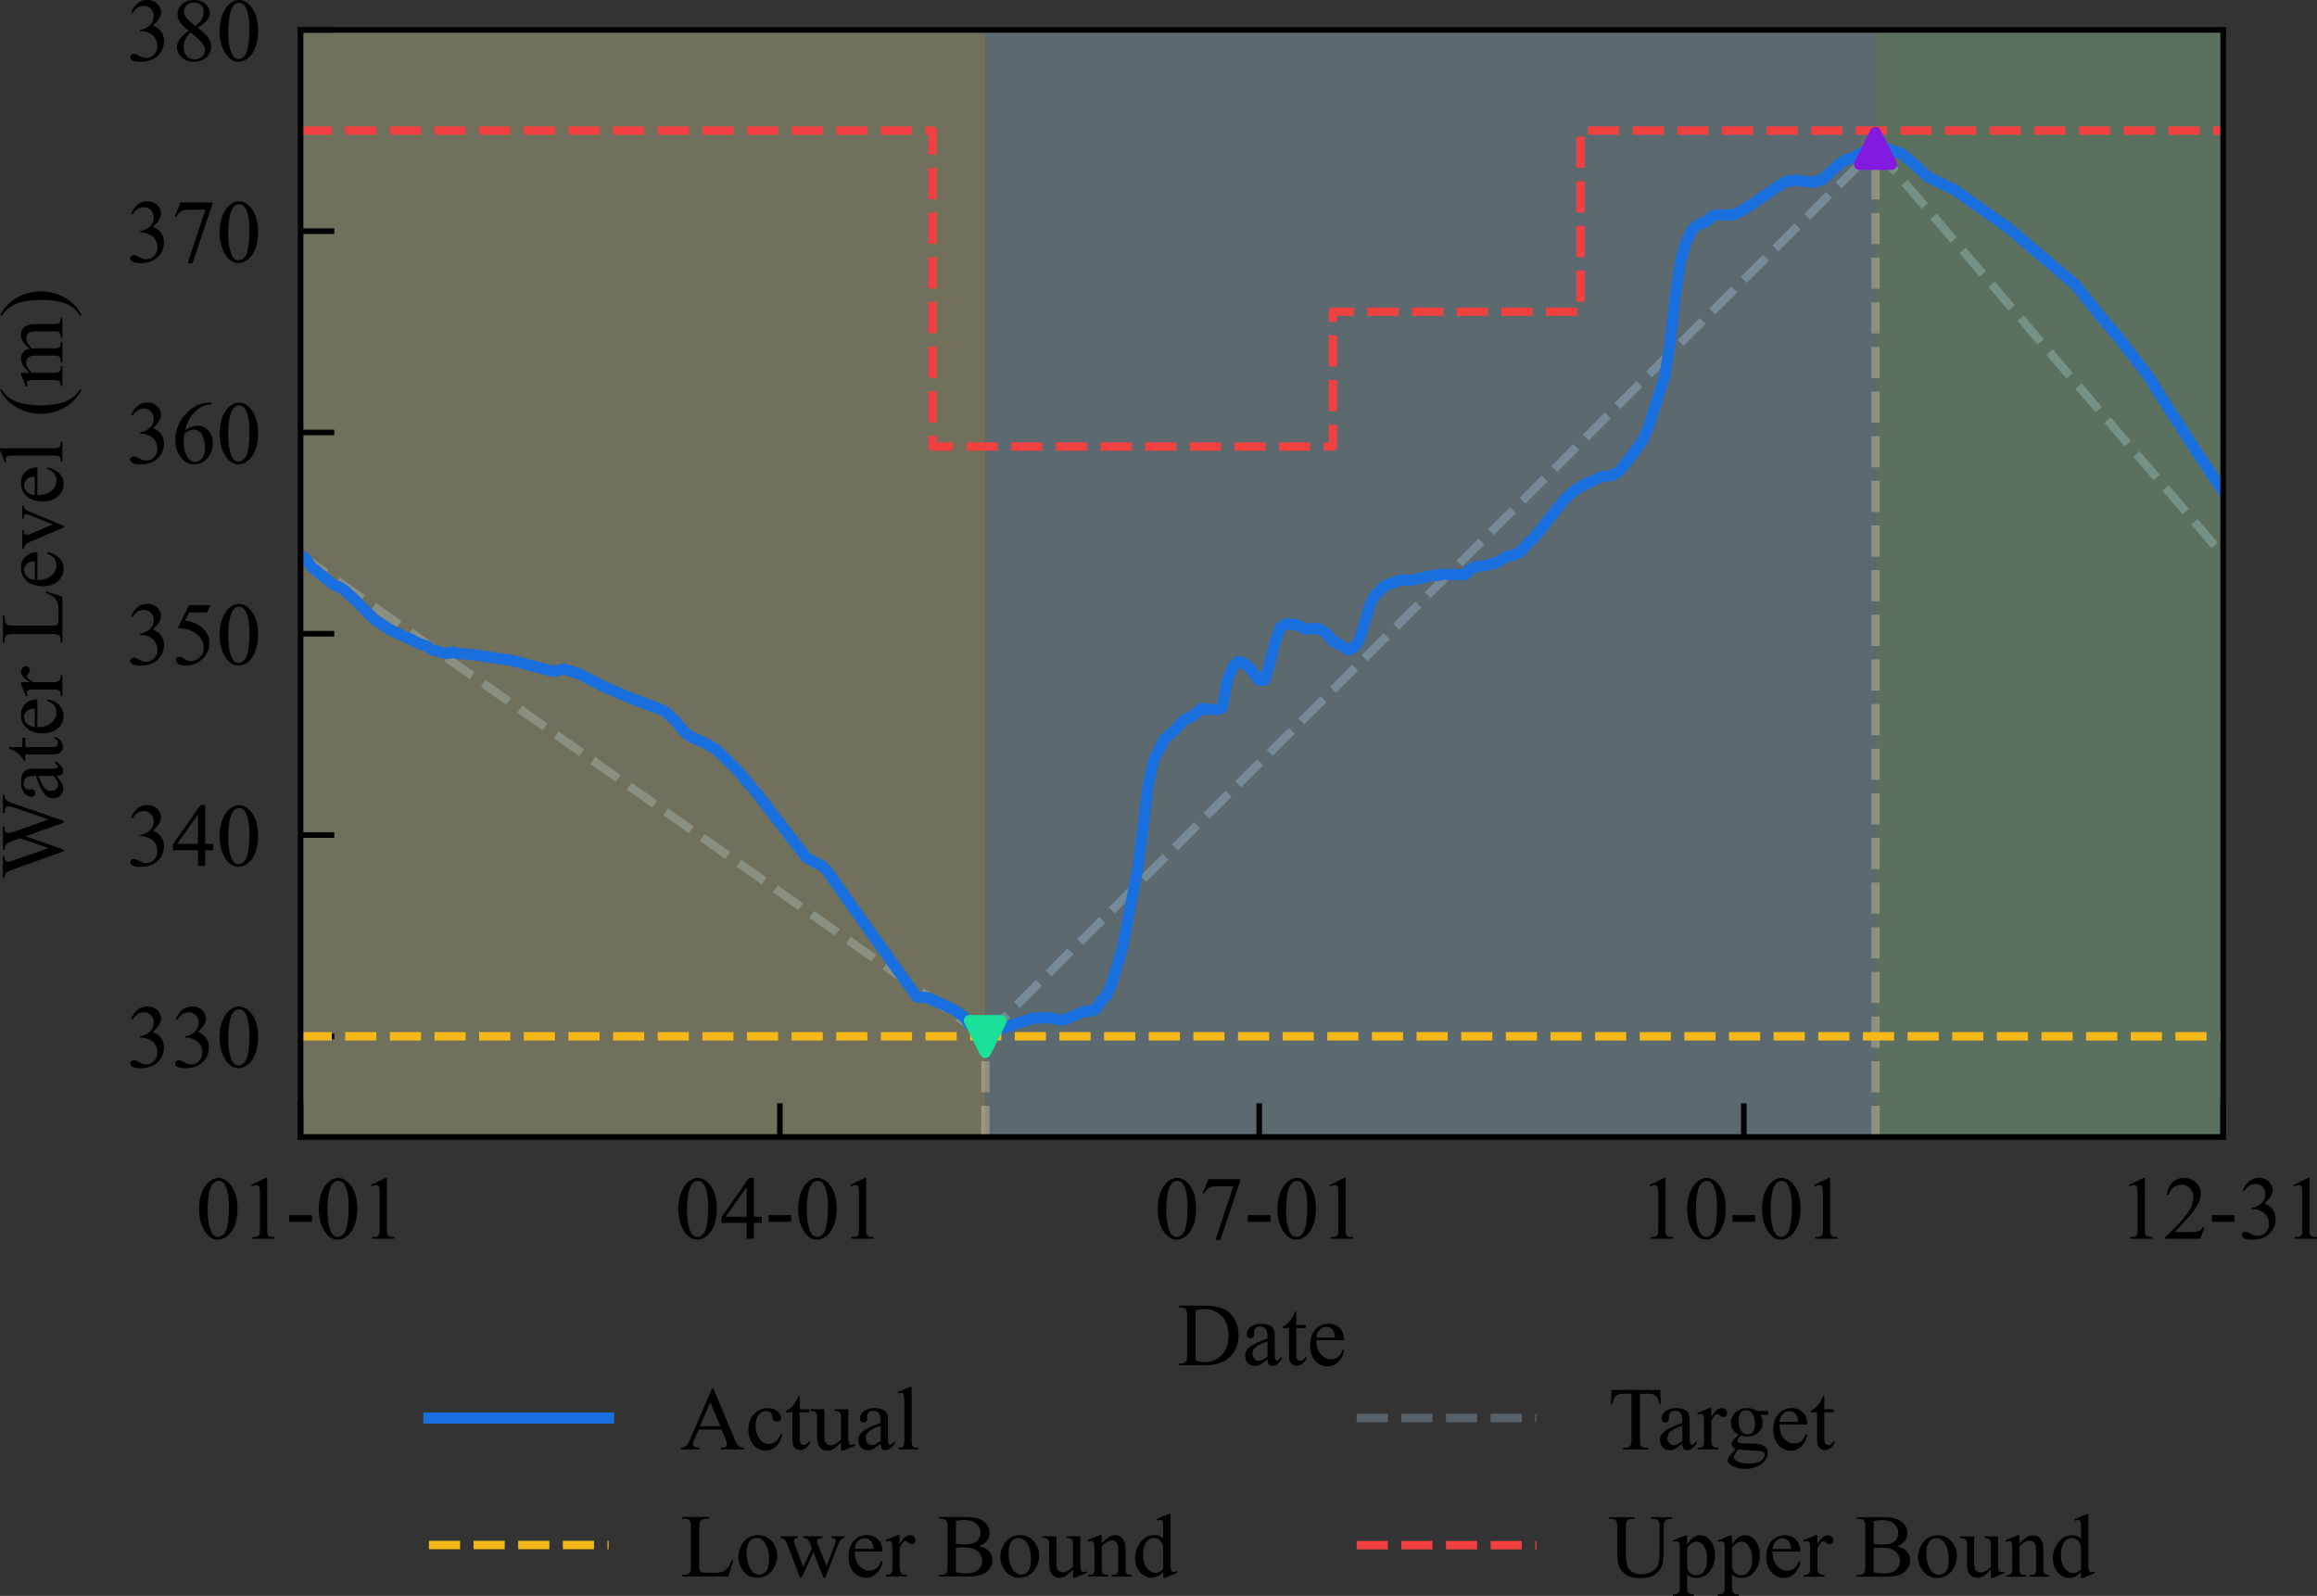 <?xml version="1.0" encoding="UTF-8"?>
<svg id="uuid-dc5cd564-9264-460d-9703-bfbd248af407" data-name="图层 1" xmlns="http://www.w3.org/2000/svg" xmlns:xlink="http://www.w3.org/1999/xlink" viewBox="0 0 206.325 142.105">
  <rect x="0" y="0" width="206.325" height="142.105" fill="#333333" stroke="none"/>
  <defs>
    <clipPath id="uuid-5a4a9e5a-6028-4983-bc49-8f465c2056ac">
      <rect x="26.766" y="2.663" width="171.203" height="98.579" style="fill: none; stroke-width: 0px;"/>
    </clipPath>
    <clipPath id="uuid-22dfd131-bc2c-42e1-a660-bd5f0ae4cdb0">
      <rect x="26.766" y="2.663" width="171.203" height="98.579" style="fill: none; stroke-width: 0px;"/>
    </clipPath>
    <clipPath id="uuid-d31aa914-ca23-4567-8776-7d49ac813423">
      <rect x="26.766" y="2.663" width="171.203" height="98.579" style="fill: none; stroke-width: 0px;"/>
    </clipPath>
    <clipPath id="uuid-ac1e0f28-01eb-41a3-85df-558e4f350fdd">
      <rect x="26.766" y="2.663" width="171.203" height="98.579" style="fill: none; stroke-width: 0px;"/>
    </clipPath>
    <clipPath id="uuid-41f27220-dd4b-4236-9562-c77392fe6b28">
      <rect x="26.766" y="2.663" width="171.203" height="98.579" style="fill: none; stroke-width: 0px;"/>
    </clipPath>
    <clipPath id="uuid-18cc4ec8-8d38-46f0-a1e2-0ceb1fe2c4f8">
      <rect x="26.766" y="2.663" width="171.203" height="98.579" style="fill: none; stroke-width: 0px;"/>
    </clipPath>
    <clipPath id="uuid-3f4626a6-e705-491d-a361-18d8805f9001">
      <rect x="26.766" y="2.663" width="171.203" height="98.579" style="fill: none; stroke-width: 0px;"/>
    </clipPath>
    <clipPath id="uuid-64178e3a-4af3-4911-b802-7e8e4968cf3a">
      <rect x="26.766" y="2.663" width="171.203" height="98.579" style="fill: none; stroke-width: 0px;"/>
    </clipPath>
    <clipPath id="uuid-771d4202-a501-4a8b-8f1d-e9039e65ed9c">
      <rect x="26.766" y="2.663" width="171.203" height="98.579" style="fill: none; stroke-width: 0px;"/>
    </clipPath>
    <clipPath id="uuid-e1515db4-bf53-4899-877a-63ebb5a58e95">
      <rect x="26.766" y="2.663" width="171.203" height="98.579" style="fill: none; stroke-width: 0px;"/>
    </clipPath>
    <clipPath id="uuid-c795f16d-7f8a-4559-83bd-0fb347d52245">
      <rect x="26.766" y="2.663" width="171.203" height="98.579" style="fill: none; stroke-width: 0px;"/>
    </clipPath>
    <clipPath id="uuid-9d195053-5ead-4ed5-8d26-adc51fcfc681">
      <rect x="26.766" y="2.663" width="171.203" height="98.579" style="fill: none; stroke-width: 0px;"/>
    </clipPath>
    <clipPath id="uuid-cb828980-8079-4cbb-a8f8-c322420bbbf5">
      <rect x="26.766" y="2.663" width="171.203" height="98.579" style="fill: none; stroke-width: 0px;"/>
    </clipPath>
  </defs>
  <g id="uuid-de965192-6cfd-4906-aec5-5ba08bee9ea1" data-name="axes 1">
    <g id="uuid-e85f5ba7-683a-4ff3-a26b-6509436549fd" data-name="patch 2">
      <path d="m26.766,101.241h171.203V2.663H26.766v98.579Z" style="fill: none; stroke-width: 0px;"/>
    </g>
    <g id="uuid-7b729129-0791-4df7-a948-d751819a0dbb" data-name="line2d 1">
      <g style="clip-path: url(#uuid-5a4a9e5a-6028-4983-bc49-8f465c2056ac);">
        <path d="m26.766,49.425l60.976,42.873h0" style="fill: none; stroke: rgba(112, 128, 144, .6); stroke-dasharray: 0 0 2.775 1.2; stroke-linejoin: round; stroke-width: .75px;"/>
      </g>
    </g>
    <g id="uuid-6b393aa2-fd3d-4bb7-83c4-166c30198a33" data-name="line2d 2">
      <g style="clip-path: url(#uuid-22dfd131-bc2c-42e1-a660-bd5f0ae4cdb0);">
        <path d="m87.743,92.297L167.012,13.219h0" style="fill: none; stroke: rgba(112, 128, 144, .6); stroke-dasharray: 0 0 2.775 1.2; stroke-linejoin: round; stroke-width: .75px;"/>
      </g>
    </g>
    <g id="uuid-2de4842a-1158-413f-adac-b14483859939" data-name="line2d 3">
      <g style="clip-path: url(#uuid-d31aa914-ca23-4567-8776-7d49ac813423);">
        <path d="m167.012,13.219l.469.549.469.549.469.549.469.549.469.549.469.549.469.549.469.549.469.549.469.549.469.549.469.549.469.549.469.549.469.549.469.549.469.549.469.549.469.549.469.549.469.549.469.549.469.549.469.549.469.549.469.549.469.549.469.549.469.549.469.549.469.549.469.549.469.549.469.549.469.549.469.549.469.549.469.549.469.549.469.549.469.549.469.549.469.549.469.549.469.549.469.549.469.549.469.549.469.549.469.549.469.549.469.549.469.549.469.549.469.549.469.549.469.549.469.549.469.549.469.549.469.549.469.549.469.549.469.549.469.549.469.549" style="fill: none; stroke: rgba(112, 128, 144, .6); stroke-dasharray: 0 0 2.775 1.2; stroke-linejoin: round; stroke-width: .75px;"/>
      </g>
    </g>
    <g id="uuid-f4673751-9bac-4927-b658-5213e2cb634c" data-name="line2d 4">
      <g style="clip-path: url(#uuid-ac1e0f28-01eb-41a3-85df-558e4f350fdd);">
        <path d="m87.743,101.241v-8.944" style="fill: none; stroke: rgba(222, 184, 135, .4); stroke-dasharray: 0 0 2.775 1.2; stroke-linejoin: round; stroke-width: .75px;"/>
      </g>
    </g>
    <g id="uuid-fdcec5c9-084d-4689-8867-f64e272f38ee" data-name="line2d 5">
      <g style="clip-path: url(#uuid-41f27220-dd4b-4236-9562-c77392fe6b28);">
        <path d="m167.012,101.241V13.219" style="fill: none; stroke: rgba(222, 184, 135, .4); stroke-dasharray: 0 0 2.775 1.2; stroke-linejoin: round; stroke-width: .75px;"/>
      </g>
    </g>
    <g id="uuid-a63cc7b4-fc6f-49ba-bad7-c3bb9fa72a29" data-name="PolyCollection 1">
      <g style="clip-path: url(#uuid-18cc4ec8-8d38-46f0-a1e2-0ceb1fe2c4f8);">
        <path id="uuid-5ba6c7d1-0fd5-42db-9ff4-25d833810ef4" data-name="m052d3f0559" d="m26.766,2.663v98.579h60.976V2.663H26.766Z" style="fill: rgba(255, 253, 189, .3); stroke-width: 0px;"/>
      </g>
    </g>
    <g id="uuid-17d845b6-f7c1-4f5a-82c7-2575d386ca29" data-name="PolyCollection 2">
      <g style="clip-path: url(#uuid-3f4626a6-e705-491d-a361-18d8805f9001);">
        <path id="uuid-e256680b-ba33-4cd8-937a-a2460e27d975" data-name="ma39ca9bef0" d="m87.743,2.663v98.579h79.269V2.663h-79.269Z" style="fill: rgba(188, 233, 255, .3); stroke-width: 0px;"/>
      </g>
    </g>
    <g id="uuid-0a9f6f08-3d40-4c31-80d3-840ddf2996e0" data-name="PolyCollection 3">
      <g style="clip-path: url(#uuid-64178e3a-4af3-4911-b802-7e8e4968cf3a);">
        <path id="uuid-75aaf0ef-bcde-4582-9170-94f6e296d795" data-name="m7bce9d4031" d="m167.012,2.663v98.579h30.957V2.663h-30.957Z" style="fill: rgba(189, 255, 198, .3); stroke-width: 0px;"/>
      </g>
    </g>
    <g id="uuid-b9736391-6894-4556-af10-d8ad6ab2457a" data-name="matplotlib.axis 1">
      <g id="uuid-121c05be-8a72-48e1-99bf-b012931b9c34" data-name="xtick 1">
        <g id="uuid-3c274c74-a45f-4a33-b362-53969bdbf90e" data-name="line2d 6">
          <path id="uuid-b665b1dd-4fa0-4104-902c-664666cb91e7" data-name="mc79f6b305d" d="m26.766,101.241v-3" style="stroke: #000; stroke-linejoin: round; stroke-width: .5px;"/>
        </g>
        <g id="uuid-6e47ad93-b5dd-4c9b-888e-08a8c23466d5" data-name="text 1">
          <g>
            <path id="uuid-269df34d-eba3-479a-9e06-83d1e04b783e" data-name="TimesNewRomanPSMT-30" d="m17.723,107.679c0-.604.091-1.124.274-1.56.182-.437.425-.762.726-.975.235-.169.477-.254.728-.254.406,0,.77.207,1.094.621.403.512.605,1.208.605,2.086,0,.614-.089,1.136-.266,1.566-.177.429-.403.741-.677.935-.274.194-.539.291-.795.291-.505,0-.925-.298-1.261-.895-.284-.502-.426-1.108-.426-1.816Zm.766.098c0,.729.09,1.324.269,1.785.149.388.371.583.665.583.14,0,.285-.063.436-.189.152-.127.267-.338.345-.635.119-.448.179-1.08.179-1.895,0-.604-.062-1.108-.188-1.511-.093-.3-.214-.512-.362-.637-.107-.086-.236-.129-.388-.129-.177,0-.334.08-.472.239-.188.216-.315.556-.383,1.02-.068.463-.101.92-.101,1.37Z" style="stroke-width: 0px;"/>
            <path id="uuid-a3920f35-d797-4453-9666-72c0c549e87e" data-name="TimesNewRomanPSMT-31" d="m22.372,105.519l1.289-.629h.129v4.473c0,.297.013.482.037.555.025.072.076.128.154.168.078.039.237.061.477.066v.145h-1.992v-.145c.25-.005.411-.026.484-.064.073-.038.124-.089.152-.152.029-.064.044-.255.044-.573v-2.859c0-.386-.013-.633-.039-.743-.018-.083-.052-.145-.1-.184s-.106-.059-.174-.059c-.097,0-.231.04-.403.121l-.059-.121Z" style="stroke-width: 0px;"/>
            <path id="uuid-204669d8-2d3a-472f-b7a6-58edd314a234" data-name="TimesNewRomanPSMT-2d" d="m25.758,108.206h2.02v.59h-2.02v-.59Z" style="stroke-width: 0px;"/>
            <path id="uuid-fc0e5202-439a-45fa-b146-1e703aff87ff" data-name="TimesNewRomanPSMT-30" d="m28.387,107.679c0-.604.091-1.124.274-1.56.182-.437.425-.762.726-.975.235-.169.477-.254.728-.254.406,0,.77.207,1.094.621.403.512.605,1.208.605,2.086,0,.614-.089,1.136-.266,1.566-.177.429-.403.741-.677.935-.274.194-.539.291-.795.291-.505,0-.925-.298-1.261-.895-.284-.502-.426-1.108-.426-1.816Zm.766.098c0,.729.09,1.324.269,1.785.149.388.371.583.665.583.14,0,.285-.063.436-.189.152-.127.267-.338.345-.635.119-.448.179-1.08.179-1.895,0-.604-.062-1.108-.188-1.511-.093-.3-.214-.512-.362-.637-.107-.086-.236-.129-.388-.129-.177,0-.334.08-.472.239-.188.216-.315.556-.383,1.02-.068.463-.101.92-.101,1.37Z" style="stroke-width: 0px;"/>
            <path id="uuid-e34f49f1-5c58-4d0a-8fdd-6e0439c71d19" data-name="TimesNewRomanPSMT-31" d="m33.036,105.519l1.289-.629h.129v4.473c0,.297.013.482.037.555.025.072.076.128.154.168.078.039.237.061.477.066v.145h-1.992v-.145c.25-.005.411-.026.484-.064.073-.038.124-.089.152-.152.029-.064.044-.255.044-.573v-2.859c0-.386-.013-.633-.039-.743-.018-.083-.052-.145-.1-.184s-.106-.059-.174-.059c-.097,0-.231.04-.403.121l-.059-.121Z" style="stroke-width: 0px;"/>
          </g>
        </g>
      </g>
      <g id="uuid-33a60659-9f0c-474e-a350-928ef83df249" data-name="xtick 2">
        <g id="uuid-64ee9244-776b-40ce-89f6-4c6468555dc6" data-name="line2d 7">
          <path id="uuid-aa525c90-3de8-4cbb-b260-fdd7a76f1cd1" data-name="mc79f6b305d" d="m69.45,101.241v-3" style="stroke: #000; stroke-linejoin: round; stroke-width: .5px;"/>
        </g>
        <g id="uuid-72dd026e-3b03-465c-93d9-a47e33d2b780" data-name="text 2">
          <g>
            <path id="uuid-a8cbc741-1d79-4a25-a481-5cafe2d3bc52" data-name="TimesNewRomanPSMT-30" d="m60.407,107.679c0-.604.091-1.124.274-1.56.182-.437.425-.762.726-.975.235-.169.477-.254.728-.254.406,0,.77.207,1.094.621.403.512.605,1.208.605,2.086,0,.614-.089,1.136-.266,1.566-.177.429-.403.741-.677.935-.274.194-.539.291-.795.291-.505,0-.925-.298-1.261-.895-.284-.502-.426-1.108-.426-1.816Zm.766.098c0,.729.09,1.324.269,1.785.149.388.371.583.665.583.14,0,.285-.063.436-.189.152-.127.267-.338.345-.635.119-.448.179-1.08.179-1.895,0-.604-.062-1.108-.188-1.511-.093-.3-.214-.512-.362-.637-.107-.086-.236-.129-.388-.129-.177,0-.334.08-.472.239-.188.216-.315.556-.383,1.02-.068.463-.101.92-.101,1.37Z" style="stroke-width: 0px;"/>
            <path id="uuid-8830694e-9c53-45cd-9d33-4723a78f70ae" data-name="TimesNewRomanPSMT-34" d="m67.84,108.343v.555h-.711v1.399h-.644v-1.399h-2.243v-.5l2.458-3.507h.429v3.453h.711Zm-1.355,0v-2.629l-1.86,2.629h1.86Z" style="stroke-width: 0px;"/>
            <path id="uuid-691702a3-e78b-401b-9f42-eabdae1c8f46" data-name="TimesNewRomanPSMT-2d" d="m68.442,108.206h2.02v.59h-2.02v-.59Z" style="stroke-width: 0px;"/>
            <path id="uuid-18dbe36a-0e6e-4a9c-8ada-2ccbefbb96c2" data-name="TimesNewRomanPSMT-30" d="m71.071,107.679c0-.604.091-1.124.274-1.56.182-.437.425-.762.726-.975.235-.169.477-.254.728-.254.406,0,.77.207,1.094.621.403.512.605,1.208.605,2.086,0,.614-.089,1.136-.266,1.566-.177.429-.403.741-.677.935-.274.194-.539.291-.795.291-.505,0-.925-.298-1.261-.895-.284-.502-.426-1.108-.426-1.816Zm.766.098c0,.729.09,1.324.269,1.785.149.388.371.583.665.583.14,0,.285-.063.436-.189.152-.127.267-.338.345-.635.119-.448.179-1.08.179-1.895,0-.604-.062-1.108-.188-1.511-.093-.3-.214-.512-.362-.637-.107-.086-.236-.129-.388-.129-.177,0-.334.08-.472.239-.188.216-.315.556-.383,1.02-.068.463-.101.92-.101,1.37Z" style="stroke-width: 0px;"/>
            <path id="uuid-f7910acd-1c51-4de3-97e0-e9503edcce7b" data-name="TimesNewRomanPSMT-31" d="m75.719,105.519l1.289-.629h.129v4.473c0,.297.013.482.037.555.025.072.076.128.154.168.078.039.237.061.477.066v.145h-1.992v-.145c.25-.005.411-.026.484-.064.073-.038.124-.089.152-.152.029-.064.044-.255.044-.573v-2.859c0-.386-.013-.633-.039-.743-.018-.083-.052-.145-.1-.184s-.106-.059-.174-.059c-.097,0-.231.04-.403.121l-.059-.121Z" style="stroke-width: 0px;"/>
          </g>
        </g>
      </g>
      <g id="uuid-ae41c946-a649-47b7-b91a-cad64388ffa9" data-name="xtick 3">
        <g id="uuid-e4767150-a32e-4d79-966e-a1e497270be2" data-name="line2d 8">
          <path id="uuid-1082439f-49af-47a9-b054-7c77f012571e" data-name="mc79f6b305d" d="m112.133,101.241v-3" style="stroke: #000; stroke-linejoin: round; stroke-width: .5px;"/>
        </g>
        <g id="uuid-53f26535-4ac7-4915-ae92-368b915248ce" data-name="text 3">
          <g>
            <path id="uuid-780b8104-8b06-44ed-a19c-d1f8d29718fb" data-name="TimesNewRomanPSMT-30" d="m103.09,107.679c0-.604.091-1.124.274-1.56.182-.437.425-.762.726-.975.235-.169.477-.254.728-.254.406,0,.77.207,1.094.621.403.512.605,1.208.605,2.086,0,.614-.089,1.136-.266,1.566-.177.429-.403.741-.677.935-.274.194-.539.291-.795.291-.505,0-.925-.298-1.261-.895-.284-.502-.426-1.108-.426-1.816Zm.766.098c0,.729.09,1.324.269,1.785.149.388.371.583.665.583.14,0,.285-.063.436-.189.152-.127.267-.338.345-.635.119-.448.179-1.08.179-1.895,0-.604-.062-1.108-.188-1.511-.093-.3-.214-.512-.362-.637-.107-.086-.236-.129-.388-.129-.177,0-.334.08-.472.239-.188.216-.315.556-.383,1.02-.068.463-.101.92-.101,1.37Z" style="stroke-width: 0px;"/>
            <path id="uuid-a57de66d-53ba-4d96-904c-0657a25c6bf4" data-name="TimesNewRomanPSMT-37" d="m107.606,104.999h2.84v.149l-1.766,5.259h-.438l1.583-4.77h-1.458c-.294,0-.504.035-.629.105-.218.12-.394.305-.527.555l-.113-.043.507-1.255Z" style="stroke-width: 0px;"/>
            <path id="uuid-6f46f9e2-b0ba-40de-9336-70d381904aeb" data-name="TimesNewRomanPSMT-2d" d="m111.125,108.206h2.02v.59h-2.02v-.59Z" style="stroke-width: 0px;"/>
            <path id="uuid-46827665-7a46-4382-91a5-86c81d5b07f3" data-name="TimesNewRomanPSMT-30" d="m113.754,107.679c0-.604.091-1.124.274-1.56.182-.437.425-.762.726-.975.235-.169.477-.254.728-.254.406,0,.77.207,1.094.621.403.512.605,1.208.605,2.086,0,.614-.089,1.136-.266,1.566-.177.429-.403.741-.677.935-.274.194-.539.291-.795.291-.505,0-.925-.298-1.261-.895-.284-.502-.426-1.108-.426-1.816Zm.766.098c0,.729.09,1.324.269,1.785.149.388.371.583.665.583.14,0,.285-.063.436-.189.152-.127.267-.338.345-.635.119-.448.179-1.08.179-1.895,0-.604-.062-1.108-.188-1.511-.093-.3-.214-.512-.362-.637-.107-.086-.236-.129-.388-.129-.177,0-.334.08-.472.239-.188.216-.315.556-.383,1.02-.068.463-.101.92-.101,1.37Z" style="stroke-width: 0px;"/>
            <path id="uuid-1e528002-aa4d-4b11-98c3-7cc72bd0c830" data-name="TimesNewRomanPSMT-31" d="m118.403,105.519l1.289-.629h.129v4.473c0,.297.013.482.037.555.025.072.076.128.154.168.078.039.237.061.477.066v.145h-1.992v-.145c.25-.005.411-.026.484-.064.073-.038.124-.089.152-.152.029-.064.044-.255.044-.573v-2.859c0-.386-.013-.633-.039-.743-.018-.083-.052-.145-.1-.184s-.106-.059-.174-.059c-.097,0-.231.04-.403.121l-.059-.121Z" style="stroke-width: 0px;"/>
          </g>
        </g>
      </g>
      <g id="uuid-3f629e30-4d7c-4a4a-91e0-e191a97ae89b" data-name="xtick 4">
        <g id="uuid-62a2b59a-42d0-477d-9233-6e048f74c568" data-name="line2d 9">
          <path id="uuid-84bf054b-6539-4bb6-af86-9892aaeff11e" data-name="mc79f6b305d" d="m155.286,101.241v-3" style="stroke: #000; stroke-linejoin: round; stroke-width: .5px;"/>
        </g>
        <g id="uuid-cbb90052-aca9-4a64-9431-155b423d93b1" data-name="text 4">
          <g>
            <path id="uuid-b7463e3a-768e-4eb4-9157-fb2f8ba485ed" data-name="TimesNewRomanPSMT-31" d="m146.892,105.519l1.289-.629h.129v4.473c0,.297.013.482.037.555.025.072.076.128.154.168.078.039.237.061.477.066v.145h-1.992v-.145c.25-.005.411-.026.484-.064.073-.038.124-.089.152-.152.029-.064.044-.255.044-.573v-2.859c0-.386-.013-.633-.039-.743-.018-.083-.052-.145-.1-.184s-.106-.059-.174-.059c-.097,0-.231.04-.403.121l-.059-.121Z" style="stroke-width: 0px;"/>
            <path id="uuid-f3ef3b25-1973-4307-a125-9ead882ccdaf" data-name="TimesNewRomanPSMT-30" d="m150.243,107.679c0-.604.091-1.124.274-1.56.182-.437.425-.762.726-.975.235-.169.477-.254.728-.254.406,0,.77.207,1.094.621.403.512.605,1.208.605,2.086,0,.614-.089,1.136-.266,1.566-.177.429-.403.741-.677.935-.274.194-.539.291-.795.291-.505,0-.925-.298-1.261-.895-.284-.502-.426-1.108-.426-1.816Zm.766.098c0,.729.09,1.324.269,1.785.149.388.371.583.665.583.14,0,.285-.063.436-.189.152-.127.267-.338.345-.635.119-.448.179-1.08.179-1.895,0-.604-.062-1.108-.188-1.511-.093-.3-.214-.512-.362-.637-.107-.086-.236-.129-.388-.129-.177,0-.334.08-.472.239-.188.216-.315.556-.383,1.02-.068.463-.101.92-.101,1.37Z" style="stroke-width: 0px;"/>
            <path id="uuid-ad77f667-758a-40da-b916-91860215d3a3" data-name="TimesNewRomanPSMT-2d" d="m154.278,108.206h2.02v.59h-2.02v-.59Z" style="stroke-width: 0px;"/>
            <path id="uuid-67d246e7-38de-4e81-a8a9-8de466cf9981" data-name="TimesNewRomanPSMT-30" d="m156.907,107.679c0-.604.091-1.124.274-1.56.182-.437.425-.762.726-.975.235-.169.477-.254.728-.254.406,0,.77.207,1.094.621.403.512.605,1.208.605,2.086,0,.614-.089,1.136-.266,1.566-.177.429-.403.741-.677.935-.274.194-.539.291-.795.291-.505,0-.925-.298-1.261-.895-.284-.502-.426-1.108-.426-1.816Zm.766.098c0,.729.09,1.324.269,1.785.149.388.371.583.665.583.14,0,.285-.063.436-.189.152-.127.267-.338.345-.635.119-.448.179-1.08.179-1.895,0-.604-.062-1.108-.188-1.511-.093-.3-.214-.512-.362-.637-.107-.086-.236-.129-.388-.129-.177,0-.334.08-.472.239-.188.216-.315.556-.383,1.02-.068.463-.101.92-.101,1.37Z" style="stroke-width: 0px;"/>
            <path id="uuid-1fdc20dd-1740-4618-81f6-a694945162fd" data-name="TimesNewRomanPSMT-31" d="m161.556,105.519l1.289-.629h.129v4.473c0,.297.013.482.037.555.025.072.076.128.154.168.078.039.237.061.477.066v.145h-1.992v-.145c.25-.005.411-.026.484-.064.073-.038.124-.089.152-.152.029-.064.044-.255.044-.573v-2.859c0-.386-.013-.633-.039-.743-.018-.083-.052-.145-.1-.184s-.106-.059-.174-.059c-.097,0-.231.04-.403.121l-.059-.121Z" style="stroke-width: 0px;"/>
          </g>
        </g>
      </g>
      <g id="uuid-693136f5-0a30-4e6f-b3fa-086c286a0967" data-name="xtick 5">
        <g id="uuid-097c6357-9e82-47fe-87e4-6404ae5d74a1" data-name="line2d 10">
          <path id="uuid-006254a5-18cc-47e8-accf-0af9f7b3a676" data-name="mc79f6b305d" d="m197.969,101.241v-3" style="stroke: #000; stroke-linejoin: round; stroke-width: .5px;"/>
        </g>
        <g id="uuid-e4bca553-9b6f-4fe5-9404-647b6185a73f" data-name="text 5">
          <g>
            <path id="uuid-7299d883-1289-4975-a2f1-c45ac142a958" data-name="TimesNewRomanPSMT-31" d="m189.575,105.519l1.289-.629h.129v4.473c0,.297.013.482.037.555.025.072.076.128.154.168.078.039.237.061.477.066v.145h-1.992v-.145c.25-.005.411-.026.484-.064.073-.038.124-.089.152-.152.029-.064.044-.255.044-.573v-2.859c0-.386-.013-.633-.039-.743-.018-.083-.052-.145-.1-.184s-.106-.059-.174-.059c-.097,0-.231.04-.403.121l-.059-.121Z" style="stroke-width: 0px;"/>
            <path id="uuid-293d6b64-56e0-4760-b384-5db17fffaabb" data-name="TimesNewRomanPSMT-32" d="m196.305,109.276l-.37,1.02h-3.125v-.145c.919-.838,1.566-1.523,1.941-2.054.375-.532.562-1.018.562-1.458,0-.336-.103-.612-.309-.828-.206-.217-.452-.325-.739-.325-.26,0-.494.076-.701.229-.207.152-.36.376-.459.67h-.145c.066-.482.233-.851.502-1.109.269-.258.606-.388,1.01-.388.429,0,.787.138,1.075.414.288.276.432.601.432.976,0,.268-.062.537-.188.805-.193.422-.505.868-.938,1.34-.648.708-1.053,1.135-1.215,1.281h1.383c.282,0,.479-.01.593-.031.113-.021.215-.063.306-.126.092-.064.171-.155.239-.273h.144Z" style="stroke-width: 0px;"/>
            <path id="uuid-92756db5-409c-4c97-9189-012f713180e7" data-name="TimesNewRomanPSMT-2d" d="m196.961,108.206h2.02v.59h-2.02v-.59Z" style="stroke-width: 0px;"/>
            <path id="uuid-9852c3a6-0dce-4867-b5e4-3c8dbcdfe32f" data-name="TimesNewRomanPSMT-33" d="m199.708,106.007c.151-.357.341-.632.571-.826.231-.194.518-.291.863-.291.424,0,.75.138.976.414.172.206.258.426.258.66,0,.386-.242.785-.726,1.196.326.128.572.31.739.546.167.237.25.515.25.836,0,.458-.146.855-.438,1.191-.38.438-.931.656-1.653.656-.357,0-.6-.044-.729-.133-.129-.089-.194-.184-.194-.285,0-.076.03-.142.091-.2.062-.058.135-.086.221-.086.066,0,.133.01.2.031.044.013.144.061.3.144.157.082.265.13.325.146.096.028.199.043.309.043.265,0,.496-.103.693-.309.197-.206.295-.449.295-.73,0-.206-.045-.406-.136-.601-.068-.146-.142-.257-.223-.333-.113-.104-.266-.198-.461-.282-.195-.085-.394-.128-.598-.128h-.125v-.117c.206-.026.412-.1.619-.223.207-.122.358-.27.451-.441.094-.172.141-.36.141-.566,0-.268-.084-.485-.253-.65-.168-.166-.376-.249-.626-.249-.404,0-.742.216-1.012.649l-.129-.062Z" style="stroke-width: 0px;"/>
            <path id="uuid-587c240e-de0a-4eac-a386-83f79cddcdb7" data-name="TimesNewRomanPSMT-31" d="m204.239,105.519l1.289-.629h.129v4.473c0,.297.013.482.037.555.025.072.076.128.154.168.078.039.237.061.477.066v.145h-1.992v-.145c.25-.005.411-.026.484-.064.073-.038.124-.089.152-.152.029-.064.044-.255.044-.573v-2.859c0-.386-.013-.633-.039-.743-.018-.083-.052-.145-.1-.184s-.106-.059-.174-.059c-.097,0-.231.04-.403.121l-.059-.121Z" style="stroke-width: 0px;"/>
          </g>
        </g>
      </g>
      <g id="uuid-5ea06912-ea8d-45d9-ba3c-5e0c718f77d7" data-name="text 6">
        <g>
          <path id="uuid-5238a670-4826-48bc-aa01-24b0e24f4f7a" data-name="TimesNewRomanPSMT-44" d="m104.953,121.562v-.145h.2c.224,0,.383-.072.476-.215.058-.086.086-.278.086-.578v-3.422c0-.33-.037-.537-.11-.62-.102-.115-.253-.172-.453-.172h-.2v-.145h2.156c.792,0,1.394.09,1.806.27.413.18.745.48.996.899.252.419.378.903.378,1.452,0,.738-.224,1.353-.671,1.847-.502.552-1.268.829-2.297.829h-2.368Zm1.512-.383c.331.072.608.109.831.109.604,0,1.105-.212,1.504-.636.399-.425.599-1.0.599-1.726,0-.733-.2-1.31-.599-1.731-.398-.422-.91-.632-1.535-.632-.234,0-.501.038-.8.114v4.504Z" style="stroke-width: 0px;"/>
          <path id="uuid-165b44a1-d7c1-443f-b846-4fac3513ad2a" data-name="TimesNewRomanPSMT-61" d="m112.871,121.046c-.367.284-.598.448-.691.492-.141.065-.291.098-.45.098-.247,0-.45-.085-.611-.254-.16-.169-.24-.392-.24-.667,0-.175.039-.326.117-.454.107-.177.292-.343.556-.499.264-.157.704-.347,1.319-.571v-.14c0-.357-.057-.603-.17-.735s-.278-.199-.494-.199c-.164,0-.295.044-.391.133-.099.088-.149.19-.149.305l.009.226c0,.12-.031.212-.092.278-.061.065-.141.098-.24.098-.097,0-.175-.034-.236-.101-.061-.068-.091-.161-.091-.278,0-.224.115-.43.344-.618.229-.188.55-.281.964-.281.318,0,.579.053.781.16.154.081.268.207.34.379.048.113.071.342.071.688v1.215c0,.342.006.551.019.627.013.077.035.128.065.154s.065.039.104.039c.042,0,.078-.009.109-.026.055-.034.16-.13.316-.286v.219c-.292.391-.57.586-.836.586-.128,0-.229-.044-.305-.133-.075-.088-.114-.24-.116-.454Zm0-.254v-1.363c-.393.156-.647.266-.761.331-.206.115-.353.235-.443.36-.088.125-.133.262-.133.41,0,.188.056.343.168.468.113.123.242.185.388.185.198,0,.458-.13.781-.391Z" style="stroke-width: 0px;"/>
          <path id="uuid-a11d0137-8ab6-4474-80ea-c153a0b22fe8" data-name="TimesNewRomanPSMT-74" d="m115.433,116.809v1.175h.836v.274h-.836v2.32c0,.233.033.389.1.47.067.08.152.12.256.12.086,0,.169-.027.25-.08s.143-.132.188-.236h.152c-.092.255-.221.447-.388.576-.167.129-.338.194-.515.194-.12,0-.237-.033-.352-.1-.114-.067-.199-.162-.254-.285-.054-.123-.081-.314-.081-.573v-2.406h-.566v-.129c.142-.058.289-.155.439-.291s.283-.299.4-.486c.06-.099.143-.28.25-.542h.121Z" style="stroke-width: 0px;"/>
          <path id="uuid-3c8a14d0-36c9-4f15-8b6c-bab84fba5118" data-name="TimesNewRomanPSMT-65" d="m117.219,119.332c-.003.531.127.948.388,1.25.26.302.566.453.917.453.234,0,.438-.064.611-.193.173-.129.319-.35.436-.662l.12.077c-.054.357-.213.682-.476.975-.263.293-.592.44-.988.44-.43,0-.798-.168-1.104-.502-.306-.335-.459-.785-.459-1.35,0-.612.157-1.089.47-1.431.314-.343.708-.514,1.181-.514.402,0,.731.132.989.396s.386.618.386,1.061h-2.473Zm0-.228h1.656c-.013-.229-.04-.39-.081-.484-.065-.146-.162-.26-.291-.344s-.264-.125-.405-.125c-.216,0-.409.084-.58.253-.17.168-.27.401-.299.7Z" style="stroke-width: 0px;"/>
        </g>
      </g>
    </g>
    <g id="uuid-cf6e23ce-397e-4b21-9b86-46550026e17a" data-name="matplotlib.axis 2">
      <g id="uuid-6bda2c6e-da69-4c65-ade7-fb7bc3439b75" data-name="ytick 1">
        <g id="uuid-2443709a-6822-4ef4-80d7-88a5129d2942" data-name="line2d 11">
          <path id="uuid-df18f01d-7c11-41e0-a762-dff88e02305c" data-name="m36890c2c5d" d="m26.766,92.28h3" style="stroke: #000; stroke-linejoin: round; stroke-width: .5px;"/>
        </g>
        <g id="uuid-e8ab6500-a475-494e-8800-2ec6c758a60c" data-name="text 7">
          <g>
            <path id="uuid-7f5584d2-53dd-489e-b3fd-2cbaae8cbae1" data-name="TimesNewRomanPSMT-33" d="m11.672,90.735c.151-.357.341-.632.571-.826.231-.194.518-.291.863-.291.424,0,.75.138.976.414.172.206.258.426.258.66,0,.386-.242.785-.726,1.196.326.128.572.31.739.546.167.237.25.515.25.836,0,.458-.146.855-.438,1.191-.38.438-.931.656-1.653.656-.357,0-.6-.044-.729-.133-.129-.089-.194-.184-.194-.285,0-.076.03-.142.091-.2.062-.058.135-.086.221-.086.066,0,.133.01.2.031.044.013.144.061.3.144.157.082.265.13.325.146.096.028.199.043.309.043.265,0,.496-.103.693-.309.197-.206.295-.449.295-.73,0-.206-.045-.406-.136-.601-.068-.146-.142-.257-.223-.333-.113-.104-.266-.198-.461-.282-.195-.085-.394-.128-.598-.128h-.125v-.117c.206-.026.412-.1.619-.223.207-.122.358-.27.451-.441.094-.172.141-.36.141-.566,0-.268-.084-.485-.253-.65-.168-.166-.376-.249-.626-.249-.404,0-.742.216-1.012.649l-.129-.062Z" style="stroke-width: 0px;"/>
            <path id="uuid-7ba41a9b-88db-4d0d-a1be-a0280f09cc1f" data-name="TimesNewRomanPSMT-33" d="m15.672,90.735c.151-.357.341-.632.571-.826.231-.194.518-.291.863-.291.424,0,.75.138.976.414.172.206.258.426.258.66,0,.386-.242.785-.726,1.196.326.128.572.31.739.546.167.237.25.515.25.836,0,.458-.146.855-.438,1.191-.38.438-.931.656-1.653.656-.357,0-.6-.044-.729-.133-.129-.089-.194-.184-.194-.285,0-.076.03-.142.091-.2.062-.058.135-.086.221-.086.066,0,.133.01.2.031.044.013.144.061.3.144.157.082.265.13.325.146.096.028.199.043.309.043.265,0,.496-.103.693-.309.197-.206.295-.449.295-.73,0-.206-.045-.406-.136-.601-.068-.146-.142-.257-.223-.333-.113-.104-.266-.198-.461-.282-.195-.085-.394-.128-.598-.128h-.125v-.117c.206-.026.412-.1.619-.223.207-.122.358-.27.451-.441.094-.172.141-.36.141-.566,0-.268-.084-.485-.253-.65-.168-.166-.376-.249-.626-.249-.404,0-.742.216-1.012.649l-.129-.062Z" style="stroke-width: 0px;"/>
            <path id="uuid-9b8b9a5f-131b-42a8-8121-a3d4f2454ed9" data-name="TimesNewRomanPSMT-30" d="m19.555,92.406c0-.604.091-1.124.274-1.56.182-.437.425-.762.726-.975.235-.169.477-.254.728-.254.406,0,.77.207,1.094.621.403.512.605,1.208.605,2.086,0,.614-.089,1.136-.266,1.566-.177.429-.403.741-.677.935-.274.194-.539.291-.795.291-.505,0-.925-.298-1.261-.895-.284-.502-.426-1.108-.426-1.816Zm.766.098c0,.729.09,1.324.269,1.785.149.388.371.583.665.583.14,0,.285-.063.436-.189.152-.127.267-.338.345-.635.119-.448.179-1.08.179-1.895,0-.604-.062-1.108-.188-1.511-.093-.3-.214-.512-.362-.637-.107-.086-.236-.129-.388-.129-.177,0-.334.08-.472.239-.188.216-.315.556-.383,1.02-.068.463-.101.92-.101,1.37Z" style="stroke-width: 0px;"/>
          </g>
        </g>
      </g>
      <g id="uuid-46809d09-8196-4a22-83d9-742a44d68c1b" data-name="ytick 2">
        <g id="uuid-b3ffeb02-bcb6-4aeb-a9ba-564abc3ad34a" data-name="line2d 12">
          <path id="uuid-b3d5d417-c49a-4dc9-bc00-eecd324e9bd0" data-name="m36890c2c5d" d="m26.766,74.356h3" style="stroke: #000; stroke-linejoin: round; stroke-width: .5px;"/>
        </g>
        <g id="uuid-3dc57c0d-c0e0-40cb-9c48-ecbc44db015a" data-name="text 8">
          <g>
            <path id="uuid-c0c8f3fb-2c49-45ac-a3a4-0accd45eb4d9" data-name="TimesNewRomanPSMT-33" d="m11.672,72.811c.151-.357.341-.632.571-.826.231-.194.518-.291.863-.291.424,0,.75.138.976.414.172.206.258.426.258.66,0,.386-.242.785-.726,1.196.326.128.572.31.739.546.167.237.25.515.25.836,0,.458-.146.855-.438,1.191-.38.438-.931.656-1.653.656-.357,0-.6-.044-.729-.133-.129-.089-.194-.184-.194-.285,0-.076.03-.142.091-.2.062-.058.135-.086.221-.086.066,0,.133.01.2.031.044.013.144.061.3.144.157.082.265.13.325.146.096.028.199.043.309.043.265,0,.496-.103.693-.309.197-.206.295-.449.295-.73,0-.206-.045-.406-.136-.601-.068-.146-.142-.257-.223-.333-.113-.104-.266-.198-.461-.282-.195-.085-.394-.128-.598-.128h-.125v-.117c.206-.026.412-.1.619-.223.207-.122.358-.27.451-.441.094-.172.141-.36.141-.566,0-.268-.084-.485-.253-.65-.168-.166-.376-.249-.626-.249-.404,0-.742.216-1.012.649l-.129-.062Z" style="stroke-width: 0px;"/>
            <path id="uuid-6e16c3db-9c83-4785-864e-c96c197738f2" data-name="TimesNewRomanPSMT-34" d="m18.989,75.146v.555h-.711v1.399h-.644v-1.399h-2.243v-.5l2.458-3.507h.429v3.453h.711Zm-1.355,0v-2.629l-1.86,2.629h1.86Z" style="stroke-width: 0px;"/>
            <path id="uuid-2d645204-595f-462c-bcab-7ddfda3f3e51" data-name="TimesNewRomanPSMT-30" d="m19.555,74.482c0-.604.091-1.124.274-1.56.182-.437.425-.762.726-.975.235-.169.477-.254.728-.254.406,0,.77.207,1.094.621.403.512.605,1.208.605,2.086,0,.614-.089,1.136-.266,1.566-.177.429-.403.741-.677.935-.274.194-.539.291-.795.291-.505,0-.925-.298-1.261-.895-.284-.502-.426-1.108-.426-1.816Zm.766.098c0,.729.09,1.324.269,1.785.149.388.371.583.665.583.14,0,.285-.063.436-.189.152-.127.267-.338.345-.635.119-.448.179-1.08.179-1.895,0-.604-.062-1.108-.188-1.511-.093-.3-.214-.512-.362-.637-.107-.086-.236-.129-.388-.129-.177,0-.334.08-.472.239-.188.216-.315.556-.383,1.02-.068.463-.101.92-.101,1.37Z" style="stroke-width: 0px;"/>
          </g>
        </g>
      </g>
      <g id="uuid-2f08f8b5-68af-4e28-9a11-be0c17c9fef5" data-name="ytick 3">
        <g id="uuid-49346c1d-d2d1-49cf-bcdf-45bb6f1b7a3a" data-name="line2d 13">
          <path id="uuid-4624e637-2577-4c23-843b-12c7f42a11cb" data-name="m36890c2c5d" d="m26.766,56.433h3" style="stroke: #000; stroke-linejoin: round; stroke-width: .5px;"/>
        </g>
        <g id="uuid-ee052b01-ee53-4381-b1e0-b342b4929194" data-name="text 9">
          <g>
            <path id="uuid-de301b49-1e1b-423c-9fd5-d7f7cf67d403" data-name="TimesNewRomanPSMT-33" d="m11.672,54.888c.151-.357.341-.632.571-.826.231-.194.518-.291.863-.291.424,0,.75.138.976.414.172.206.258.426.258.66,0,.386-.242.785-.726,1.196.326.128.572.31.739.546.167.237.25.515.25.836,0,.458-.146.855-.438,1.191-.38.438-.931.656-1.653.656-.357,0-.6-.044-.729-.133-.129-.089-.194-.184-.194-.285,0-.076.03-.142.091-.2.062-.058.135-.086.221-.086.066,0,.133.01.2.031.044.013.144.061.3.144.157.082.265.13.325.146.096.028.199.043.309.043.265,0,.496-.103.693-.309.197-.206.295-.449.295-.73,0-.206-.045-.406-.136-.601-.068-.146-.142-.257-.223-.333-.113-.104-.266-.198-.461-.282-.195-.085-.394-.128-.598-.128h-.125v-.117c.206-.026.412-.1.619-.223.207-.122.358-.27.451-.441.094-.172.141-.36.141-.566,0-.268-.084-.485-.253-.65-.168-.166-.376-.249-.626-.249-.404,0-.742.216-1.012.649l-.129-.062Z" style="stroke-width: 0px;"/>
            <path id="uuid-a6a6beda-17ae-40ae-8397-8968f0f8696a" data-name="TimesNewRomanPSMT-35" d="m18.739,53.879l-.305.665h-1.594l-.347.71c.69.102,1.237.358,1.641.77.346.354.519.771.519,1.25,0,.278-.057.536-.17.774-.113.237-.255.438-.427.605-.172.167-.363.301-.574.403-.299.143-.607.215-.922.215-.318,0-.549-.054-.694-.161-.144-.108-.216-.228-.216-.359,0-.072.03-.137.09-.193.06-.057.135-.085.226-.085.068,0,.128.01.179.031s.137.075.259.161c.196.135.394.203.594.203.305,0,.573-.115.802-.345.231-.231.346-.512.346-.843,0-.32-.103-.619-.309-.896-.206-.278-.49-.492-.851-.642-.284-.117-.671-.185-1.16-.204l1.015-2.059h1.899Z" style="stroke-width: 0px;"/>
            <path id="uuid-4c587282-968b-461a-ac2d-be63a32b2263" data-name="TimesNewRomanPSMT-30" d="m19.555,56.559c0-.604.091-1.124.274-1.56.182-.437.425-.762.726-.975.235-.169.477-.254.728-.254.406,0,.77.207,1.094.621.403.512.605,1.208.605,2.086,0,.614-.089,1.136-.266,1.566-.177.429-.403.741-.677.935-.274.194-.539.291-.795.291-.505,0-.925-.298-1.261-.895-.284-.502-.426-1.108-.426-1.816Zm.766.098c0,.729.09,1.324.269,1.785.149.388.371.583.665.583.14,0,.285-.063.436-.189.152-.127.267-.338.345-.635.119-.448.179-1.08.179-1.895,0-.604-.062-1.108-.188-1.511-.093-.3-.214-.512-.362-.637-.107-.086-.236-.129-.388-.129-.177,0-.334.08-.472.239-.188.216-.315.556-.383,1.02-.068.463-.101.92-.101,1.37Z" style="stroke-width: 0px;"/>
          </g>
        </g>
      </g>
      <g id="uuid-943dc7d5-5df1-4cc0-827d-c99f1931be19" data-name="ytick 4">
        <g id="uuid-b28cfbef-51ba-45cd-a133-86e6f0e04d82" data-name="line2d 14">
          <path id="uuid-8c1e2c41-d52c-4e06-a40b-32e75636de3d" data-name="m36890c2c5d" d="m26.766,38.509h3" style="stroke: #000; stroke-linejoin: round; stroke-width: .5px;"/>
        </g>
        <g id="uuid-f84df6e5-aa9f-4c2c-801e-351980a9208a" data-name="text 10">
          <g>
            <path id="uuid-b37e1670-a5e5-42c5-a13a-aee72f22a39b" data-name="TimesNewRomanPSMT-33" d="m11.672,36.964c.151-.357.341-.632.571-.826.231-.194.518-.291.863-.291.424,0,.75.138.976.414.172.206.258.426.258.66,0,.386-.242.785-.726,1.196.326.128.572.31.739.546.167.237.25.515.25.836,0,.458-.146.855-.438,1.191-.38.438-.931.656-1.653.656-.357,0-.6-.044-.729-.133-.129-.089-.194-.184-.194-.285,0-.076.03-.142.091-.2.062-.058.135-.086.221-.086.066,0,.133.01.2.031.044.013.144.061.3.144.157.082.265.13.325.146.096.028.199.043.309.043.265,0,.496-.103.693-.309.197-.206.295-.449.295-.73,0-.206-.045-.406-.136-.601-.068-.146-.142-.257-.223-.333-.113-.104-.266-.198-.461-.282-.195-.085-.394-.128-.598-.128h-.125v-.117c.206-.026.412-.1.619-.223.207-.122.358-.27.451-.441.094-.172.141-.36.141-.566,0-.268-.084-.485-.253-.65-.168-.166-.376-.249-.626-.249-.404,0-.742.216-1.012.649l-.129-.062Z" style="stroke-width: 0px;"/>
            <path id="uuid-933584ae-f16d-4d09-86e2-b1b9e20a35f6" data-name="TimesNewRomanPSMT-36" d="m18.852,35.847v.145c-.344.033-.625.102-.843.205-.217.102-.432.259-.645.47-.212.211-.387.446-.526.705s-.256.567-.35.924c.375-.258.751-.386,1.129-.386.362,0,.676.146.941.438.266.292.399.667.399,1.125,0,.443-.134.846-.403,1.211-.323.443-.75.664-1.281.664-.362,0-.669-.12-.921-.36-.495-.466-.743-1.07-.743-1.812,0-.473.095-.923.285-1.35.19-.427.461-.807.814-1.137.353-.331.691-.553,1.014-.667.323-.115.625-.172.904-.172h.226Zm-2.43,2.734c-.047.352-.07.636-.07.853,0,.25.046.522.139.815.092.292.23.525.411.696.133.122.295.184.485.184.227,0,.429-.107.608-.32.178-.214.268-.519.268-.915,0-.445-.089-.83-.266-1.155-.177-.326-.428-.489-.754-.489-.098,0-.204.021-.318.062s-.281.131-.502.269Z" style="stroke-width: 0px;"/>
            <path id="uuid-a41c7dae-63f6-4627-bacb-0aa85021474a" data-name="TimesNewRomanPSMT-30" d="m19.555,38.636c0-.604.091-1.124.274-1.56.182-.437.425-.762.726-.975.235-.169.477-.254.728-.254.406,0,.77.207,1.094.621.403.512.605,1.208.605,2.086,0,.614-.089,1.136-.266,1.566-.177.429-.403.741-.677.935-.274.194-.539.291-.795.291-.505,0-.925-.298-1.261-.895-.284-.502-.426-1.108-.426-1.816Zm.766.098c0,.729.09,1.324.269,1.785.149.388.371.583.665.583.14,0,.285-.063.436-.189.152-.127.267-.338.345-.635.119-.448.179-1.08.179-1.895,0-.604-.062-1.108-.188-1.511-.093-.3-.214-.512-.362-.637-.107-.086-.236-.129-.388-.129-.177,0-.334.08-.472.239-.188.216-.315.556-.383,1.02-.068.463-.101.92-.101,1.37Z" style="stroke-width: 0px;"/>
          </g>
        </g>
      </g>
      <g id="uuid-b605ed35-bb03-4fdb-a1bc-de3f2bb8787b" data-name="ytick 5">
        <g id="uuid-f9c92a37-3d63-40a2-8405-d3b7130ff75c" data-name="line2d 15">
          <path id="uuid-64f209be-1c06-406b-8467-c86e7e854034" data-name="m36890c2c5d" d="m26.766,20.586h3" style="stroke: #000; stroke-linejoin: round; stroke-width: .5px;"/>
        </g>
        <g id="uuid-911bcd16-0968-40b8-aa64-7ac5d2175a7c" data-name="text 11">
          <g>
            <path id="uuid-72b87312-ff6f-4ae7-81b2-84f254e6e985" data-name="TimesNewRomanPSMT-33" d="m11.672,19.041c.151-.357.341-.632.571-.826.231-.194.518-.291.863-.291.424,0,.75.138.976.414.172.206.258.426.258.66,0,.386-.242.785-.726,1.196.326.128.572.31.739.546.167.237.25.515.25.836,0,.458-.146.855-.438,1.191-.38.438-.931.656-1.653.656-.357,0-.6-.044-.729-.133-.129-.089-.194-.184-.194-.285,0-.076.03-.142.091-.2.062-.058.135-.086.221-.086.066,0,.133.01.2.031.044.013.144.061.3.144.157.082.265.13.325.146.096.028.199.043.309.043.265,0,.496-.103.693-.309.197-.206.295-.449.295-.73,0-.206-.045-.406-.136-.601-.068-.146-.142-.257-.223-.333-.113-.104-.266-.198-.461-.282-.195-.085-.394-.128-.598-.128h-.125v-.117c.206-.026.412-.1.619-.223.207-.122.358-.27.451-.441.094-.172.141-.36.141-.566,0-.268-.084-.485-.253-.65-.168-.166-.376-.249-.626-.249-.404,0-.742.216-1.012.649l-.129-.062Z" style="stroke-width: 0px;"/>
            <path id="uuid-c3944549-d667-4ec6-bce9-e8489ab33ae4" data-name="TimesNewRomanPSMT-37" d="m16.071,18.032h2.84v.149l-1.766,5.259h-.438l1.583-4.77h-1.458c-.294,0-.504.035-.629.105-.218.12-.394.305-.527.555l-.113-.043.507-1.255Z" style="stroke-width: 0px;"/>
            <path id="uuid-d4c4514c-02bb-4045-862e-7f860139e6b3" data-name="TimesNewRomanPSMT-30" d="m19.555,20.712c0-.604.091-1.124.274-1.56.182-.437.425-.762.726-.975.235-.169.477-.254.728-.254.406,0,.77.207,1.094.621.403.512.605,1.208.605,2.086,0,.614-.089,1.136-.266,1.566-.177.429-.403.741-.677.935-.274.194-.539.291-.795.291-.505,0-.925-.298-1.261-.895-.284-.502-.426-1.108-.426-1.816Zm.766.098c0,.729.09,1.324.269,1.785.149.388.371.583.665.583.14,0,.285-.063.436-.189.152-.127.267-.338.345-.635.119-.448.179-1.08.179-1.895,0-.604-.062-1.108-.188-1.511-.093-.3-.214-.512-.362-.637-.107-.086-.236-.129-.388-.129-.177,0-.334.08-.472.239-.188.216-.315.556-.383,1.02-.068.463-.101.92-.101,1.37Z" style="stroke-width: 0px;"/>
          </g>
        </g>
      </g>
      <g id="uuid-3f62675d-af17-4b59-9616-dd44f30a1510" data-name="ytick 6">
        <g id="uuid-7966ef52-7f80-4405-9ba8-0f40e9c6bba5" data-name="line2d 16">
          <path id="uuid-283f4fde-5e5a-4160-8f3a-80f0dfdaba44" data-name="m36890c2c5d" d="m26.766,2.663h3" style="stroke: #000; stroke-linejoin: round; stroke-width: .5px;"/>
        </g>
        <g id="uuid-8afe8ee5-0db8-4e5a-a73c-9a9840c23926" data-name="text 12">
          <g>
            <path id="uuid-86ac0986-12e8-4c08-8b4c-72cc789c6339" data-name="TimesNewRomanPSMT-33" d="m11.672,1.117c.151-.357.341-.632.571-.826.231-.194.518-.291.863-.291.424,0,.75.138.976.414.172.206.258.426.258.66,0,.386-.242.785-.726,1.196.326.128.572.31.739.546.167.237.25.515.25.836,0,.458-.146.855-.438,1.191-.38.438-.931.656-1.653.656-.357,0-.6-.044-.729-.133-.129-.089-.194-.184-.194-.285,0-.076.03-.142.091-.2.062-.058.135-.086.221-.086.066,0,.133.01.2.031.044.013.144.061.3.144.157.082.265.13.325.146.096.028.199.043.309.043.265,0,.496-.103.693-.309.197-.206.295-.449.295-.73,0-.206-.045-.406-.136-.601-.068-.146-.142-.257-.223-.333-.113-.104-.266-.198-.461-.282-.195-.085-.394-.128-.598-.128h-.125v-.117c.206-.026.412-.1.619-.223.207-.122.358-.27.451-.441.094-.172.141-.36.141-.566,0-.268-.084-.485-.253-.65-.168-.166-.376-.249-.626-.249-.404,0-.742.216-1.012.649l-.129-.062Z" style="stroke-width: 0px;"/>
            <path id="uuid-3f454865-45f1-4216-b049-a50b945ae62f" data-name="TimesNewRomanPSMT-38" d="m16.801,2.739c-.419-.344-.69-.62-.811-.829-.121-.208-.181-.425-.181-.649,0-.343.133-.639.399-.887.266-.249.619-.374,1.059-.374.427,0,.771.116,1.031.347.261.232.391.496.391.792,0,.198-.07.4-.211.606s-.434.448-.879.726c.458.354.762.633.91.836.198.266.296.546.296.84,0,.372-.142.691-.426.955-.283.264-.655.396-1.116.396-.502,0-.895-.158-1.176-.472-.223-.253-.335-.529-.335-.829,0-.234.079-.466.236-.696.158-.231.429-.485.814-.764Zm.614-.419c.312-.281.51-.502.594-.665.083-.163.125-.348.125-.554,0-.273-.077-.487-.231-.642-.153-.155-.363-.233-.629-.233-.265,0-.481.077-.647.231-.167.153-.25.333-.25.539,0,.135.034.27.102.406.069.135.168.264.295.386l.641.531Zm-.43.566c-.216.182-.376.381-.48.596-.104.215-.156.448-.156.698,0,.336.092.605.275.806.183.202.417.302.701.302.281,0,.506-.079.675-.237.17-.159.255-.352.255-.579,0-.188-.05-.355-.149-.504-.185-.276-.559-.637-1.121-1.083Z" style="stroke-width: 0px;"/>
            <path id="uuid-bfb71b9f-cd33-4865-97de-e1fefb353a18" data-name="TimesNewRomanPSMT-30" d="m19.555,2.789c0-.604.091-1.124.274-1.56.182-.437.425-.762.726-.975.235-.169.477-.254.728-.254.406,0,.77.207,1.094.621.403.512.605,1.208.605,2.086,0,.614-.089,1.136-.266,1.566-.177.429-.403.741-.677.935-.274.194-.539.291-.795.291-.505,0-.925-.298-1.261-.895-.284-.502-.426-1.108-.426-1.816Zm.766.098c0,.729.09,1.324.269,1.785.149.388.371.583.665.583.14,0,.285-.063.436-.189.152-.127.267-.338.345-.635.119-.448.179-1.08.179-1.895,0-.604-.062-1.108-.188-1.511-.093-.3-.214-.512-.362-.637-.107-.086-.236-.129-.388-.129-.177,0-.334.08-.472.239-.188.216-.315.556-.383,1.02-.068.463-.101.92-.101,1.37Z" style="stroke-width: 0px;"/>
          </g>
        </g>
      </g>
      <g id="uuid-ff23f303-3357-47fe-99d4-e18e089e742b" data-name="text 13">
        <g>
          <path id="uuid-be0a9f14-7f29-4108-865c-aacd48be5523" data-name="TimesNewRomanPSMT-57" d="m.258,70.794h.145c0,.138.025.25.075.336.049.086.141.168.276.246.092.052.309.134.652.246l4.27,1.476v.156l-3.388,1.208,3.388,1.199v.141l-4.399,1.574c-.328.117-.522.192-.583.223-.098.052-.172.124-.22.214-.048.089-.072.211-.072.365h-.145v-1.961h.145v.094c0,.138.031.243.094.316.062.072.138.109.226.109.092,0,.301-.057.629-.171l2.974-1.042-2.527-.88-.446.156-.355.125c-.13.055-.245.116-.344.184-.049.034-.091.076-.125.125-.047.065-.08.13-.101.196-.016.049-.024.127-.024.234h-.145v-2.062h.145v.141c0,.146.031.253.094.32s.147.101.254.101c.133,0,.365-.059.695-.176l2.88-1.015-2.919-1.008c-.323-.115-.546-.172-.671-.172-.06,0-.116.019-.168.058-.052.037-.089.085-.11.142-.037.098-.055.227-.055.386h-.145v-1.583Z" style="stroke-width: 0px;"/>
          <path id="uuid-785097a5-d76a-4894-9a46-608ab6c1850a" data-name="TimesNewRomanPSMT-61" d="m5.039,69.094c.284.367.448.598.492.691.065.141.098.291.098.45,0,.247-.085.45-.254.611-.169.16-.392.24-.667.24-.175,0-.326-.039-.454-.117-.177-.107-.343-.292-.499-.556-.157-.264-.347-.704-.571-1.319h-.14c-.357,0-.603.057-.735.17s-.199.278-.199.494c0,.164.044.295.133.391.088.099.19.149.305.149l.226-.009c.12,0,.212.031.278.092.065.061.098.141.098.24,0,.097-.034.175-.101.236-.068.061-.161.091-.278.091-.224,0-.43-.115-.618-.344-.188-.229-.281-.55-.281-.964,0-.318.053-.579.16-.781.081-.154.207-.268.379-.34.113-.048.342-.071.688-.071h1.215c.342,0,.551-.006.627-.019.077-.013.128-.035.154-.065s.039-.065.039-.104c0-.042-.009-.078-.026-.109-.034-.055-.13-.16-.286-.316h.219c.391.292.586.57.586.836,0,.128-.044.229-.133.305-.088.075-.24.114-.454.116Zm-.254,0h-1.363c.156.393.266.647.331.761.115.206.235.353.36.443.125.088.262.133.41.133.188,0,.343-.056.468-.168.123-.113.185-.242.185-.388,0-.198-.13-.458-.391-.781Z" style="stroke-width: 0px;"/>
          <path id="uuid-c3faa15a-5079-470f-b2da-49a9f0cae7d4" data-name="TimesNewRomanPSMT-74" d="m.801,66.532h1.175v-.836h.274v.836h2.32c.233,0,.389-.033.47-.1.08-.067.12-.152.12-.256,0-.086-.027-.169-.08-.25s-.132-.143-.236-.188v-.152c.255.092.447.221.576.388.129.167.194.338.194.515,0,.12-.033.237-.1.352-.067.114-.162.199-.285.254-.123.054-.314.081-.573.081h-2.406v.566h-.129c-.058-.142-.155-.289-.291-.439s-.299-.283-.486-.4c-.099-.06-.28-.143-.542-.25v-.121Z" style="stroke-width: 0px;"/>
          <path id="uuid-c9e1bcac-eecb-4315-8c9b-a07c09099d58" data-name="TimesNewRomanPSMT-65" d="m3.325,64.747c.531.003.948-.127,1.25-.388.302-.26.453-.566.453-.917,0-.234-.064-.438-.193-.611-.129-.173-.35-.319-.662-.436l.077-.12c.357.054.682.213.975.476.293.263.44.592.44.988,0,.43-.168.798-.502,1.104-.335.306-.785.459-1.35.459-.612,0-1.089-.157-1.431-.47-.343-.314-.514-.708-.514-1.181,0-.402.132-.731.396-.989s.618-.386,1.061-.386v2.473Zm-.228,0v-1.656c-.229.013-.39.04-.484.081-.146.065-.26.162-.344.291s-.125.264-.125.405c0,.216.084.409.253.58.168.17.401.27.7.299Z" style="stroke-width: 0px;"/>
          <path id="uuid-77278fa7-5b06-442a-92d5-326522330cd6" data-name="TimesNewRomanPSMT-72" d="m1.871,60.75h.805c-.537-.299-.805-.606-.805-.921,0-.143.044-.262.131-.355.087-.094.188-.141.302-.141.102,0,.188.034.259.102.07.068.105.148.105.241,0,.091-.045.193-.135.306s-.135.198-.135.253c0,.047.026.098.077.152.107.117.283.237.527.362h1.715c.198,0,.348-.025.45-.074.07-.034.128-.094.175-.18s.07-.21.07-.371h.141v1.833h-.141c0-.182-.028-.318-.085-.406-.042-.065-.108-.11-.2-.136-.044-.013-.17-.02-.379-.02h-1.386c-.417,0-.665.009-.744.026-.08.017-.138.048-.174.094-.037.045-.055.101-.055.169,0,.081.02.172.059.274l-.141.039-.438-1.081v-.165Z" style="stroke-width: 0px;"/>
          <path id="uuid-9e367c58-b19f-4ed7-b068-e931ca12e5d6" data-name="TimesNewRomanPSMT-4c" d="m4.09,52.797l.028-.129,1.438.454v4.101h-.145v-.2c0-.223-.073-.383-.219-.48-.083-.055-.276-.083-.578-.083H1.195c-.33,0-.537.037-.62.11-.115.102-.172.253-.172.453v.2h-.145v-2.399h.145c-.003.282.024.479.079.593.054.113.123.19.206.231s.282.062.598.062h3.329c.216,0,.364-.021.445-.062.055-.031.095-.079.121-.144s.039-.268.039-.61v-.386c0-.407-.03-.692-.09-.855-.06-.164-.166-.314-.318-.449-.152-.136-.393-.272-.721-.407Z" style="stroke-width: 0px;"/>
          <path id="uuid-f5c34a95-9d97-4291-95ec-fdb4d0c052fb" data-name="TimesNewRomanPSMT-65" d="m3.325,51.645c.531.003.948-.127,1.25-.388.302-.26.453-.566.453-.917,0-.234-.064-.438-.193-.611-.129-.173-.35-.319-.662-.436l.077-.12c.357.054.682.213.975.476.293.263.44.592.44.988,0,.43-.168.798-.502,1.104-.335.306-.785.459-1.35.459-.612,0-1.089-.157-1.431-.47-.343-.314-.514-.708-.514-1.181,0-.402.132-.731.396-.989s.618-.386,1.061-.386v2.473Zm-.228,0v-1.656c-.229.013-.39.04-.484.081-.146.065-.26.162-.344.291s-.125.264-.125.405c0,.216.084.409.253.58.168.17.401.27.7.299Z" style="stroke-width: 0px;"/>
          <path id="uuid-40aa9d32-bb6e-4643-93fe-726ec2782353" data-name="TimesNewRomanPSMT-76" d="m1.976,48.88v-1.684h.145v.109c0,.102.025.179.075.233.049.053.115.08.199.08.091,0,.199-.027.324-.081l1.976-.833-2.05-.836c-.146-.059-.257-.089-.333-.089-.037,0-.067.01-.09.031-.039.028-.066.065-.08.109s-.021.134-.021.27h-.145v-1.169h.145c.011.136.038.23.083.281.077.092.207.174.39.246l3.071,1.27v.16l-3.02,1.278c-.141.058-.242.113-.302.165-.062.052-.113.117-.155.198-.023.045-.045.133-.066.263h-.145Z" style="stroke-width: 0px;"/>
          <path id="uuid-84fac3e2-b420-449c-8b42-55ea6f4f37a7" data-name="TimesNewRomanPSMT-65" d="m3.325,44.095c.531.003.948-.127,1.25-.388.302-.26.453-.566.453-.917,0-.234-.064-.438-.193-.611-.129-.173-.35-.319-.662-.436l.077-.12c.357.054.682.213.975.476.293.263.44.592.44.988,0,.43-.168.798-.502,1.104-.335.306-.785.459-1.35.459-.612,0-1.089-.157-1.431-.47-.343-.314-.514-.708-.514-1.181,0-.402.132-.731.396-.989s.618-.386,1.061-.386v2.473Zm-.228,0v-1.656c-.229.013-.39.04-.484.081-.146.065-.26.162-.344.291s-.125.264-.125.405c0,.216.084.409.253.58.168.17.401.27.7.299Z" style="stroke-width: 0px;"/>
          <path id="uuid-0bb14674-e9f2-4ab8-9e7a-a2fabe5f6ecf" data-name="TimesNewRomanPSMT-6c" d="m0,39.915h4.746c.224,0,.373-.016.446-.049.072-.033.128-.084.165-.151s.056-.194.056-.379h.141v1.754h-.141c0-.164-.017-.276-.05-.335-.034-.06-.09-.107-.168-.141-.078-.034-.228-.051-.45-.051H1.496c-.403,0-.651.009-.744.028s-.155.048-.189.089c-.034.04-.051.091-.051.154,0,.068.021.153.062.258l-.138.066-.438-1.066v-.175Z" style="stroke-width: 0px;"/>
          <path id="uuid-0b77c3dd-81c7-4268-bed8-a190340c7de1" data-name="TimesNewRomanPSMT-28" d="m7.121,34.688h.145c-.198.393-.43.722-.695.985-.378.375-.824.664-1.336.868-.513.203-1.046.304-1.597.304-.807,0-1.544-.199-2.209-.598-.666-.398-1.142-.918-1.429-1.559h.164c.177.321.42.584.728.79.307.206.696.36,1.167.461.472.101.964.151,1.476.151.557,0,1.064-.043,1.52-.129.359-.068.647-.149.865-.245.217-.097.426-.226.626-.389.201-.163.393-.377.575-.64Z" style="stroke-width: 0px;"/>
          <path id="uuid-1e80932b-0a6d-487a-9a4d-98499f393672" data-name="TimesNewRomanPSMT-6d" d="m2.632,33.196c-.26-.261-.41-.415-.449-.461-.099-.117-.176-.242-.23-.378-.055-.136-.083-.27-.083-.404,0-.224.065-.417.196-.578.13-.162.318-.27.565-.325-.312-.268-.517-.495-.615-.679-.098-.185-.146-.375-.146-.571,0-.19.049-.358.146-.505.098-.147.257-.264.479-.35.151-.058.388-.086.711-.086h1.539c.224,0,.378-.017.461-.05.058-.027.106-.075.146-.145s.06-.185.06-.344h.141v1.765h-.141v-.074c0-.153-.03-.273-.089-.359-.042-.06-.108-.103-.2-.13-.044-.01-.17-.015-.379-.015h-1.539c-.292,0-.497.035-.618.105-.167.102-.25.265-.25.489,0,.138.035.277.104.416s.198.307.385.505l.043.009.168-.009h1.708c.245,0,.398-.013.458-.04.06-.028.11-.079.15-.154.04-.076.06-.205.06-.388h.141v1.809h-.141c0-.198-.023-.335-.07-.409s-.117-.125-.211-.154c-.044-.013-.173-.02-.386-.02h-1.539c-.292,0-.501.043-.629.129-.167.115-.25.275-.25.481,0,.14.037.279.113.417.115.216.244.383.388.5h1.917c.234,0,.387-.016.458-.049.07-.033.122-.08.158-.144.035-.064.052-.194.052-.39h.141v1.77h-.141c0-.164-.018-.279-.052-.344s-.091-.114-.168-.147c-.077-.034-.226-.051-.448-.051h-1.367c-.393,0-.647.012-.761.035-.086.018-.145.047-.177.086-.033.038-.049.092-.049.16,0,.072.02.16.059.261l-.141.059-.438-1.079v-.168h.761Z" style="stroke-width: 0px;"/>
          <path id="uuid-1b737766-94fe-4c1e-a29c-6ec1785eccf3" data-name="TimesNewRomanPSMT-29" d="m.164,28.106h-.164c.196-.396.426-.725.691-.988.381-.372.827-.66,1.339-.864s1.045-.305,1.599-.305c.807,0,1.544.199,2.209.596.666.397,1.142.917,1.429,1.56h-.145c-.179-.32-.422-.583-.729-.79-.306-.207-.695-.361-1.167-.461-.472-.101-.965-.151-1.479-.151-.555,0-1.062.043-1.52.129-.359.066-.647.147-.863.245-.217.098-.425.227-.625.389-.201.161-.393.374-.575.64Z" style="stroke-width: 0px;"/>
        </g>
      </g>
    </g>
    <g id="uuid-58754747-f338-4e86-8f51-d94c3e96e06c" data-name="line2d 17">
      <g style="clip-path: url(#uuid-771d4202-a501-4a8b-8f1d-e9039e65ed9c);">
        <path d="m26.766,49.425l.469.341.469.681,1.876,1.541.938.448.938.824,1.876,1.9,1.407.914,1.407.681.469.161.469.305.938.323.469.323.938.251.469.072.469-.143.469.179.469-.018.938.108,3.283.484,3.752.986.938-.215,1.407.448.938.484.938.52,1.876.807.938.394,2.814,1.057.938.824.938,1.129.469.358,1.407.627.938.556,1.876,1.846,1.876,2.24,4.221,5.485.938.52.469.233.469.466,2.345,3.316,5.629,7.886.938.072,2.345,1.057.938.663.469.663.938.86.469.215.469-.358,2.345-.807,1.407-.466,1.407-.054.938.197h.469l1.407-.591.469-.197.469.036.469-.197.469-.753.469-.43.469-1.057.938-3.119,1.407-7.277.938-7.474.469-2.079.938-1.846.938-.842.938-.968.469-.143.938-.753,1.407.072.469-.179.469-2.491.469-1.129.469-.484.469.125.469.341.938,1.201h.469l.469-1.452.469-1.918.469-1.308.469-.323.938.036.938.43.938-.09.469.215.469.341.469.574.938.52.469.269.469-.215.469-.627.938-3.119.469-.914.938-.878,1.407-.466h.938l.938-.197.938-.233.469.018.469-.108,1.876.054.469-.448.469-.269.938-.108.938-.251.938-.538.938-.251.469-.358.469-.609.469-.358,2.814-3.531.938-.842.938-.538,1.407-.627.938-.125.469-.269.469-.448.938-1.219.938-1.344.469-1.147,1.407-4.391.469-2.886.469-4.212.469-3.19.469-1.523.469-1.111.469-.484.938-.43.469-.43.469-.108,1.407-.018.938-.448,2.814-1.918.938-.591.938-.108.938.108.469.09.938-.287.938-.878.938-.789.938-.287.469-.358.938-.358.938-.072h.469l1.407.466.938.789.938.86.469.43,2.345,1.129,2.345,1.667,2.345,1.649,6.098,5.162,2.345,2.939,1.407,1.649,2.814,3.638.938,1.541,3.283,5.09,1.876,2.796.469.663h0" style="fill: none; stroke: #1a6fdf; stroke-linecap: square; stroke-linejoin: round;"/>
      </g>
    </g>
    <g id="uuid-be969a7e-f699-4c65-8547-cfe6a2c1cfa5" data-name="line2d 18">
      <g style="clip-path: url(#uuid-e1515db4-bf53-4899-877a-63ebb5a58e95);">
        <path d="m26.766,92.28h171.203" style="fill: none; stroke: #f4b919; stroke-dasharray: 0 0 2.775 1.2; stroke-linejoin: round; stroke-width: .75px;"/>
      </g>
    </g>
    <g id="uuid-daa48aa1-90bb-4735-9d8a-dc3c4a0e0c9c" data-name="line2d 19">
      <g style="clip-path: url(#uuid-c795f16d-7f8a-4559-83bd-0fb347d52245);">
        <path d="m26.766,11.624h56.286v28.14h35.648v-12.009h22.045V11.624h57.224" style="fill: none; stroke: #f14040; stroke-dasharray: 0 0 2.775 1.2; stroke-linejoin: round; stroke-width: .75px;"/>
      </g>
    </g>
    <g id="uuid-03442cfc-2e4d-41ac-9daf-918720816fd7" data-name="patch 3">
      <path d="m26.766,101.241V2.663" style="fill: none; stroke: #000; stroke-linecap: square; stroke-width: .5px;"/>
    </g>
    <g id="uuid-3e85c0bf-ff80-4f87-a73b-799ae95523b6" data-name="patch 4">
      <path d="m197.969,101.241V2.663" style="fill: none; stroke: #000; stroke-linecap: square; stroke-width: .5px;"/>
    </g>
    <g id="uuid-9dd91fa2-752a-4256-b5d3-f09e83cb3709" data-name="patch 5">
      <path d="m26.766,101.241h171.203" style="fill: none; stroke: #000; stroke-linecap: square; stroke-width: .5px;"/>
    </g>
    <g id="uuid-b48746aa-3084-4658-83e8-145a2b5384fc" data-name="patch 6">
      <path d="m26.766,2.663h171.203" style="fill: none; stroke: #000; stroke-linecap: square; stroke-width: .5px;"/>
    </g>
    <g id="uuid-c473c03a-9a54-4b7d-afdd-ea9a581dda1f" data-name="PathCollection 1">
      <g style="clip-path: url(#uuid-9d195053-5ead-4ed5-8d26-adc51fcfc681);">
        <path id="uuid-f04b641c-6e67-4fe8-8acb-8cba90212b9c" data-name="mc6c6d9198b" d="m87.743,93.712l1.414-2.828h-2.828l1.414,2.828Z" style="fill: #1ae099; stroke: #1ae099; stroke-linejoin: round;"/>
      </g>
    </g>
    <g id="uuid-5aa95503-c9eb-4a2a-baeb-b5a9bc05706a" data-name="PathCollection 2">
      <g style="clip-path: url(#uuid-cb828980-8079-4cbb-a8f8-c322420bbbf5);">
        <path id="uuid-cb4128ac-0911-4762-9606-691b058be667" data-name="m6b2c962bcb" d="m167.012,11.805l-1.414,2.828h2.828l-1.414-2.828Z" style="fill: #821ae0; stroke: #821ae0; stroke-linejoin: round;"/>
      </g>
    </g>
    <g id="uuid-2628ddb7-39ee-43c5-8f67-5cdff3472380" data-name="legend 1">
      <g id="uuid-b27618b2-827b-4c3f-a8ec-c506becd636a" data-name="line2d 20">
        <path d="m38.196,126.268h16" style="fill: none; stroke: #1a6fdf; stroke-linecap: square; stroke-linejoin: round;"/>
      </g>
      <g id="uuid-d2521d73-c205-465d-a212-cbb0807a2685" data-name="text 14">
        <g>
          <path id="uuid-a1e6a182-52a5-4194-ab20-07a7ad99eff2" data-name="TimesNewRomanPSMT-41" d="m64.256,127.294h-2.05l-.36.836c-.088.206-.133.36-.133.461,0,.081.038.152.115.212.077.061.242.1.497.119v.145h-1.667v-.145c.222-.039.365-.09.43-.152.133-.125.28-.379.441-.761l1.864-4.359h.136l1.844,4.406c.148.354.283.584.404.69.122.105.29.164.506.176v.145h-2.09v-.145c.211-.01.353-.045.427-.105s.111-.133.111-.219c0-.115-.052-.296-.156-.542l-.32-.762Zm-.109-.289l-.899-2.141-.922,2.141h1.821Z" style="stroke-width: 0px;"/>
          <path id="uuid-326cc537-e684-49f9-a7fc-f5793ece8f31" data-name="TimesNewRomanPSMT-63" d="m69.662,127.708c-.096.472-.285.835-.566,1.089-.281.254-.592.381-.934.381-.406,0-.76-.17-1.062-.511-.302-.342-.453-.803-.453-1.384,0-.562.167-1.02.501-1.371.335-.352.737-.527,1.205-.527.352,0,.641.093.868.28.227.186.34.379.34.58,0,.098-.032.178-.096.24-.063.061-.152.091-.268.091-.153,0-.269-.05-.347-.149-.044-.054-.073-.158-.087-.311-.014-.154-.067-.272-.159-.352-.091-.078-.217-.117-.379-.117-.26,0-.47.097-.629.29-.211.255-.316.592-.316,1.011,0,.427.105.805.314,1.131.21.327.493.49.85.49.256,0,.485-.087.688-.261.143-.12.283-.338.419-.652l.113.054Z" style="stroke-width: 0px;"/>
          <path id="uuid-935dc1d1-d001-4a5d-8560-feac22758837" data-name="TimesNewRomanPSMT-74" d="m71.213,124.314v1.175h.836v.274h-.836v2.32c0,.233.033.389.1.47.067.08.152.12.256.12.086,0,.169-.027.25-.08s.143-.132.188-.236h.152c-.092.255-.221.447-.388.576-.167.129-.338.194-.515.194-.12,0-.237-.033-.352-.1-.114-.067-.199-.162-.254-.285-.054-.123-.081-.314-.081-.573v-2.406h-.566v-.129c.142-.058.289-.155.439-.291s.283-.299.4-.486c.06-.099.143-.28.25-.542h.121Z" style="stroke-width: 0px;"/>
          <path id="uuid-c5602f8f-3646-423e-80bf-ced5412db2fe" data-name="TimesNewRomanPSMT-75" d="m75.533,125.489v2.169c0,.414.01.667.029.76.02.092.051.157.094.194.043.036.094.054.151.054.081,0,.172-.022.274-.066l.055.136-1.071.443h-.175v-.759c-.307.333-.542.543-.704.63-.161.086-.331.129-.511.129-.201,0-.375-.058-.522-.174-.147-.117-.249-.266-.306-.448-.057-.182-.085-.44-.085-.774v-1.597c0-.169-.018-.286-.055-.351-.037-.066-.091-.116-.163-.151s-.201-.051-.389-.049v-.145h1.254v2.395c0,.333.058.552.174.656.117.104.257.156.42.156.113,0,.24-.035.381-.105.142-.071.31-.205.506-.403v-2.027c0-.203-.037-.341-.111-.412-.074-.072-.229-.11-.464-.115v-.145h1.219Z" style="stroke-width: 0px;"/>
          <path id="uuid-06739f43-a90b-4260-916d-9e6a87cb5d49" data-name="TimesNewRomanPSMT-61" d="m78.424,128.551c-.367.284-.598.448-.691.492-.141.065-.291.098-.45.098-.247,0-.45-.085-.611-.254-.16-.169-.24-.392-.24-.667,0-.175.039-.326.117-.454.107-.177.292-.343.556-.499.264-.157.704-.347,1.319-.571v-.14c0-.357-.057-.603-.17-.735s-.278-.199-.494-.199c-.164,0-.295.044-.391.133-.099.088-.149.19-.149.305l.009.226c0,.12-.031.212-.092.278-.061.065-.141.098-.24.098-.097,0-.175-.034-.236-.101-.061-.068-.091-.161-.091-.278,0-.224.115-.43.344-.618.229-.188.55-.281.964-.281.318,0,.579.053.781.16.154.081.268.207.34.379.048.113.071.342.071.688v1.215c0,.342.006.551.019.627.013.077.035.128.065.154s.065.039.104.039c.042,0,.078-.009.109-.026.055-.034.16-.13.316-.286v.219c-.292.391-.57.586-.836.586-.128,0-.229-.044-.305-.133-.075-.088-.114-.24-.116-.454Zm0-.254v-1.363c-.393.156-.647.266-.761.331-.206.115-.353.235-.443.36-.088.125-.133.262-.133.41,0,.188.056.343.168.468.113.123.242.185.388.185.198,0,.458-.13.781-.391Z" style="stroke-width: 0px;"/>
          <path id="uuid-33b6ab95-2d91-4845-8177-a1022d07bcc2" data-name="TimesNewRomanPSMT-6c" d="m81.178,123.513v4.746c0,.224.016.373.049.446.033.072.084.128.151.165s.194.056.379.056v.141h-1.754v-.141c.164,0,.276-.017.335-.05.06-.034.107-.09.141-.168.034-.078.051-.228.051-.45v-3.25c0-.403-.009-.651-.028-.744s-.048-.155-.089-.189c-.04-.034-.091-.051-.154-.051-.068,0-.153.021-.258.062l-.066-.138,1.066-.438h.175Z" style="stroke-width: 0px;"/>
        </g>
      </g>
      <g id="uuid-438d10eb-8589-4800-b13d-103011dc792d" data-name="line2d 21">
        <path d="m38.196,137.579h16" style="fill: none; stroke: #f4b919; stroke-dasharray: 0 0 2.775 1.2; stroke-linejoin: round; stroke-width: .75px;"/>
      </g>
      <g id="uuid-6e3cb48e-0755-4647-8abe-9b07841ee5da" data-name="text 15">
        <g>
          <path id="uuid-d65c7af9-27e1-401e-b235-3430ba4bc0a2" data-name="TimesNewRomanPSMT-4c" d="m65.182,138.914l.129.028-.454,1.438h-4.101v-.145h.2c.223,0,.383-.073.48-.219.055-.083.083-.276.083-.578v-3.419c0-.33-.037-.537-.11-.62-.102-.115-.253-.172-.453-.172h-.2v-.145h2.399v.145c-.282-.003-.479.024-.593.079-.113.054-.19.123-.231.206s-.062.282-.062.598v3.329c0,.216.021.364.062.445.031.055.079.095.144.121s.268.039.61.039h.386c.407,0,.692-.03.855-.09.164-.06.314-.166.449-.318.136-.152.272-.393.407-.721Z" style="stroke-width: 0px;"/>
          <path id="uuid-18dfccfb-4ccf-4f59-bc1e-9b9d0f263ff3" data-name="TimesNewRomanPSMT-6f" d="m67.483,136.695c.542,0,.977.206,1.305.618.278.352.417.755.417,1.211,0,.32-.077.644-.231.973-.153.328-.365.575-.634.743-.269.167-.569.25-.9.25-.539,0-.968-.215-1.285-.645-.268-.362-.403-.769-.403-1.219,0-.328.081-.655.244-.979.163-.324.377-.564.642-.719.266-.155.547-.233.844-.233Zm-.121.254c-.138,0-.276.041-.416.124-.139.082-.252.225-.338.431s-.129.47-.129.792c0,.521.103.97.31,1.349.207.378.48.566.819.566.253,0,.461-.104.625-.312.164-.208.246-.567.246-1.075,0-.635-.137-1.135-.41-1.5-.185-.25-.421-.375-.708-.375Z" style="stroke-width: 0px;"/>
          <path id="uuid-6ecc026e-ec56-450d-8429-c0807716a81f" data-name="TimesNewRomanPSMT-77" d="m69.534,136.8h1.5v.145c-.138.011-.229.036-.273.075-.043.038-.064.094-.064.168,0,.081.022.178.066.292l.766,2.059.769-1.676-.203-.526c-.062-.157-.145-.265-.246-.325-.058-.037-.164-.059-.32-.066v-.145h1.702v.145c-.188.007-.32.041-.399.101-.052.042-.077.108-.077.2,0,.052.01.105.031.16l.812,2.055.754-1.981c.052-.141.077-.253.077-.336,0-.049-.025-.093-.076-.133-.05-.039-.15-.061-.299-.066v-.145h1.13v.145c-.227.034-.393.188-.5.461l-1.196,3.083h-.16l-.894-2.286-1.044,2.286h-.144l-1.149-3.009c-.076-.19-.15-.318-.224-.384-.072-.067-.187-.117-.343-.151v-.145Z" style="stroke-width: 0px;"/>
          <path id="uuid-8b2def86-9fad-4037-9f21-0a64cfee2f71" data-name="TimesNewRomanPSMT-65" d="m76.111,138.149c-.003.531.127.948.388,1.25.26.302.566.453.917.453.234,0,.438-.064.611-.193.173-.129.319-.35.436-.662l.12.077c-.054.357-.213.682-.476.975-.263.293-.592.44-.988.44-.43,0-.798-.168-1.104-.502-.306-.335-.459-.785-.459-1.35,0-.612.157-1.089.47-1.431.314-.343.708-.514,1.181-.514.402,0,.731.132.989.396s.386.618.386,1.061h-2.473Zm0-.228h1.656c-.013-.229-.04-.39-.081-.484-.065-.146-.162-.26-.291-.344s-.264-.125-.405-.125c-.216,0-.409.084-.58.253-.17.168-.27.401-.299.7Z" style="stroke-width: 0px;"/>
          <path id="uuid-99add3b3-79a6-4bc8-b5fc-24eabe2b9984" data-name="TimesNewRomanPSMT-72" d="m80.108,136.695v.805c.299-.537.606-.805.921-.805.143,0,.262.044.355.131.094.087.141.188.141.302,0,.102-.034.188-.102.259-.068.07-.148.105-.241.105-.091,0-.193-.045-.306-.135s-.198-.135-.253-.135c-.047,0-.098.026-.152.077-.117.107-.237.283-.362.527v1.715c0,.198.025.348.074.45.034.07.094.128.18.175s.21.07.371.07v.141h-1.833v-.141c.182,0,.318-.028.406-.085.065-.042.11-.108.136-.2.013-.044.02-.17.02-.379v-1.386c0-.417-.009-.665-.026-.744-.017-.08-.048-.138-.094-.174-.045-.037-.101-.055-.169-.055-.081,0-.172.02-.274.059l-.039-.141,1.081-.438h.165Z" style="stroke-width: 0px;"/>
          <path id="uuid-90dd8c09-f20f-450f-aa18-287c02fdbe9f" data-name="TimesNewRomanPSMT-42" d="m87.17,137.675c.367.078.642.203.825.375.253.24.379.533.379.88,0,.263-.083.514-.25.755-.167.241-.395.417-.686.527-.29.111-.733.166-1.33.166h-2.5v-.145h.2c.221,0,.38-.07.476-.21.06-.092.09-.286.09-.583v-3.422c0-.328-.038-.534-.114-.62-.102-.115-.253-.172-.453-.172h-.2v-.145h2.29c.427,0,.769.031,1.026.094.391.094.689.26.895.499s.309.512.309.823c0,.265-.081.502-.242.713s-.4.365-.715.466Zm-2.046-.21c.096.018.205.032.329.041.124.008.26.013.409.013.381,0,.667-.041.858-.122.192-.082.338-.207.44-.376.102-.17.152-.355.152-.555,0-.31-.126-.574-.379-.792-.253-.219-.621-.329-1.106-.329-.26,0-.494.029-.703.086v2.035Zm0,2.531c.302.07.6.105.894.105.472,0,.831-.106,1.079-.318.247-.212.371-.475.371-.787,0-.206-.056-.404-.169-.594-.112-.19-.294-.34-.546-.449-.253-.11-.565-.165-.938-.165-.162,0-.3.003-.415.009-.114.005-.206.014-.276.026v2.172Z" style="stroke-width: 0px;"/>
          <path id="uuid-65db3513-ca63-4e57-a5f3-250d5f95965d" data-name="TimesNewRomanPSMT-6f" d="m90.811,136.695c.542,0,.977.206,1.305.618.278.352.417.755.417,1.211,0,.32-.077.644-.231.973-.153.328-.365.575-.634.743-.269.167-.569.25-.9.25-.539,0-.968-.215-1.285-.645-.268-.362-.403-.769-.403-1.219,0-.328.081-.655.244-.979.163-.324.377-.564.642-.719.266-.155.547-.233.844-.233Zm-.121.254c-.138,0-.276.041-.416.124-.139.082-.252.225-.338.431s-.129.47-.129.792c0,.521.103.97.31,1.349.207.378.48.566.819.566.253,0,.461-.104.625-.312.164-.208.246-.567.246-1.075,0-.635-.137-1.135-.41-1.5-.185-.25-.421-.375-.708-.375Z" style="stroke-width: 0px;"/>
          <path id="uuid-5fe8a336-4a55-4b69-a9a0-3ce372cca902" data-name="TimesNewRomanPSMT-75" d="m96.197,136.8v2.169c0,.414.01.667.029.76.02.092.051.157.094.194.043.036.094.054.151.054.081,0,.172-.022.274-.066l.055.136-1.071.443h-.175v-.759c-.307.333-.542.543-.704.63-.161.086-.331.129-.511.129-.201,0-.375-.058-.522-.174-.147-.117-.249-.266-.306-.448-.057-.182-.085-.44-.085-.774v-1.597c0-.169-.018-.286-.055-.351-.037-.066-.091-.116-.163-.151s-.201-.051-.389-.049v-.145h1.254v2.395c0,.333.058.552.174.656.117.104.257.156.42.156.113,0,.24-.035.381-.105.142-.071.31-.205.506-.403v-2.027c0-.203-.037-.341-.111-.412-.074-.072-.229-.11-.464-.115v-.145h1.219Z" style="stroke-width: 0px;"/>
          <path id="uuid-c76000a1-9447-4406-97e7-2234e902c58d" data-name="TimesNewRomanPSMT-6e" d="m98.103,137.453c.42-.505.82-.757,1.2-.757.195,0,.363.049.504.146s.253.258.336.482c.057.157.085.396.085.719v1.528c0,.227.018.38.055.461.029.065.075.116.139.152.064.036.182.054.354.054v.141h-1.77v-.141h.075c.167,0,.283-.025.349-.075.067-.051.113-.126.139-.225.011-.039.016-.162.016-.367v-1.465c0-.325-.043-.561-.128-.709-.084-.147-.227-.221-.427-.221-.31,0-.619.17-.926.509v1.886c0,.242.015.392.044.449.037.076.087.131.15.166.064.035.194.052.389.052v.141h-1.77v-.141h.079c.182,0,.305-.046.369-.138.064-.092.096-.269.096-.53v-1.327c0-.43-.01-.692-.03-.785-.019-.094-.049-.158-.09-.191-.04-.034-.094-.051-.161-.051-.073,0-.161.02-.263.059l-.058-.141,1.077-.438h.168v.757Z" style="stroke-width: 0px;"/>
          <path id="uuid-dfcd116d-f1e0-421b-9000-61b3d8093fd8" data-name="TimesNewRomanPSMT-64" d="m103.588,139.976c-.174.182-.345.314-.511.394-.167.079-.347.119-.54.119-.39,0-.731-.163-1.022-.49-.292-.328-.438-.748-.438-1.261,0-.512.161-.982.484-1.407.323-.426.739-.639,1.246-.639.315,0,.575.1.781.301v-.661c0-.408-.01-.659-.03-.752-.019-.094-.05-.158-.091-.191-.042-.034-.094-.051-.156-.051-.068,0-.158.021-.27.062l-.05-.138,1.066-.438h.176v4.138c0,.419.01.675.029.767s.05.157.094.194c.043.036.093.054.15.054.071,0,.165-.022.281-.066l.044.136-1.062.443h-.18v-.512Zm0-.274v-1.844c-.016-.177-.063-.338-.141-.484-.077-.146-.181-.256-.31-.33s-.255-.111-.378-.111c-.229,0-.433.103-.613.309-.237.271-.356.667-.356,1.188,0,.526.115.929.344,1.209.229.28.485.42.766.42.237,0,.466-.119.688-.356Z" style="stroke-width: 0px;"/>
        </g>
      </g>
      <g id="uuid-b0687c8e-de48-45f9-9e76-2b7ba29ba08a" data-name="line2d 22">
        <path d="m120.811,126.268h16" style="fill: none; stroke: rgba(112, 128, 144, .6); stroke-dasharray: 0 0 2.775 1.2; stroke-linejoin: round; stroke-width: .75px;"/>
      </g>
      <g id="uuid-860fe313-fe45-4057-892d-89d592f8fc62" data-name="text 16">
        <g>
          <path id="uuid-57e2905d-bd63-467a-8963-fa2bb805273d" data-name="TimesNewRomanPSMT-54" d="m147.84,123.77l.059,1.242h-.149c-.028-.218-.067-.375-.116-.469-.081-.151-.188-.262-.323-.334s-.311-.107-.53-.107h-.746v4.048c0,.325.035.528.106.609.099.109.251.164.456.164h.184v.145h-2.246v-.145h.188c.224,0,.383-.068.477-.203.057-.083.085-.273.085-.57v-4.048h-.636c-.247,0-.423.018-.527.055-.135.049-.251.144-.347.285-.097.141-.154.331-.171.57h-.149l.062-1.242h4.324Z" style="stroke-width: 0px;"/>
          <path id="uuid-9ad429c9-3228-4e9e-967c-1b97a215d6d4" data-name="TimesNewRomanPSMT-61" d="m149.815,128.551c-.367.284-.598.448-.691.492-.141.065-.291.098-.45.098-.247,0-.45-.085-.611-.254-.16-.169-.24-.392-.24-.667,0-.175.039-.326.117-.454.107-.177.292-.343.556-.499.264-.157.704-.347,1.319-.571v-.14c0-.357-.057-.603-.17-.735s-.278-.199-.494-.199c-.164,0-.295.044-.391.133-.099.088-.149.19-.149.305l.009.226c0,.12-.031.212-.092.278-.061.065-.141.098-.24.098-.097,0-.175-.034-.236-.101-.061-.068-.091-.161-.091-.278,0-.224.115-.43.344-.618.229-.188.55-.281.964-.281.318,0,.579.053.781.16.154.081.268.207.34.379.048.113.071.342.071.688v1.215c0,.342.006.551.019.627.013.077.035.128.065.154s.065.039.104.039c.042,0,.078-.009.109-.026.055-.034.16-.13.316-.286v.219c-.292.391-.57.586-.836.586-.128,0-.229-.044-.305-.133-.075-.088-.114-.24-.116-.454Zm0-.254v-1.363c-.393.156-.647.266-.761.331-.206.115-.353.235-.443.36-.088.125-.133.262-.133.41,0,.188.056.343.168.468.113.123.242.185.388.185.198,0,.458-.13.781-.391Z" style="stroke-width: 0px;"/>
          <path id="uuid-8aa4522e-dc5e-4657-8abb-13909809350e" data-name="TimesNewRomanPSMT-72" d="m152.386,125.384v.805c.299-.537.606-.805.921-.805.143,0,.262.044.355.131.094.087.141.188.141.302,0,.102-.034.188-.102.259-.068.07-.148.105-.241.105-.091,0-.193-.045-.306-.135s-.198-.135-.253-.135c-.047,0-.098.026-.152.077-.117.107-.237.283-.362.527v1.715c0,.198.025.348.074.45.034.07.094.128.18.175s.21.07.371.07v.141h-1.833v-.141c.182,0,.318-.028.406-.085.065-.042.11-.108.136-.2.013-.044.02-.17.02-.379v-1.386c0-.417-.009-.665-.026-.744-.017-.08-.048-.138-.094-.174-.045-.037-.101-.055-.169-.055-.081,0-.172.02-.274.059l-.039-.141,1.081-.438h.165Z" style="stroke-width: 0px;"/>
          <path id="uuid-d8bdcb60-65cd-4ef0-afe9-1b4ed538ceec" data-name="TimesNewRomanPSMT-67" d="m154.82,127.763c-.219-.107-.388-.255-.505-.446-.117-.192-.175-.403-.175-.635,0-.354.133-.659.4-.914.268-.256.61-.384,1.026-.384.341,0,.636.083.886.25h.757c.113,0,.177.003.195.01.018.007.032.018.04.033.015.024.022.066.022.125,0,.068-.006.115-.019.141-.008.013-.022.024-.041.031s-.085.011-.198.011h-.465c.146.188.219.427.219.719,0,.333-.128.619-.383.856-.255.237-.598.355-1.028.355-.177,0-.357-.026-.542-.077-.115.098-.193.185-.234.259-.04.074-.06.138-.06.19,0,.044.022.087.065.129.043.042.128.072.253.09.072.01.255.019.546.028.537.013.884.031,1.042.055.242.033.436.123.58.269.145.146.217.326.217.54,0,.294-.138.57-.414.828-.407.38-.937.57-1.59.57-.502,0-.927-.113-1.274-.34-.195-.13-.292-.265-.292-.406,0-.062.014-.125.043-.188.044-.096.135-.23.274-.401.018-.024.151-.165.399-.422-.136-.081-.232-.153-.287-.216-.056-.064-.084-.137-.084-.217,0-.091.037-.198.111-.32.074-.122.245-.296.514-.52Zm.679-2.191c-.193,0-.354.077-.484.231-.13.153-.195.389-.195.706,0,.412.088.731.265.958.136.172.308.258.516.258.198,0,.36-.074.487-.223s.191-.382.191-.7c0-.413-.09-.738-.269-.973-.133-.172-.304-.258-.512-.258Zm-.719,3.496c-.122.133-.214.256-.276.37-.062.115-.094.221-.094.318,0,.125.075.235.226.329.26.161.636.241,1.129.241.468,0,.814-.083,1.036-.249.223-.165.335-.341.335-.529,0-.135-.067-.231-.2-.289-.135-.058-.403-.091-.804-.101-.586-.016-1.037-.046-1.353-.09Z" style="stroke-width: 0px;"/>
          <path id="uuid-ea8f65e6-79e9-4c4a-a220-3fcdb80a8657" data-name="TimesNewRomanPSMT-65" d="m158.464,126.838c-.003.531.127.948.388,1.25.26.302.566.453.917.453.234,0,.438-.064.611-.193.173-.129.319-.35.436-.662l.12.077c-.054.357-.213.682-.476.975-.263.293-.592.44-.988.44-.43,0-.798-.168-1.104-.502-.306-.335-.459-.785-.459-1.35,0-.612.157-1.089.47-1.431.314-.343.708-.514,1.181-.514.402,0,.731.132.989.396s.386.618.386,1.061h-2.473Zm0-.228h1.656c-.013-.229-.04-.39-.081-.484-.065-.146-.162-.26-.291-.344s-.264-.125-.405-.125c-.216,0-.409.084-.58.253-.17.168-.27.401-.299.7Z" style="stroke-width: 0px;"/>
          <path id="uuid-411f27d9-e9b8-45eb-9ae7-fff0af5ef997" data-name="TimesNewRomanPSMT-74" d="m162.452,124.314v1.175h.836v.274h-.836v2.32c0,.233.033.389.1.47.067.08.152.12.256.12.086,0,.169-.027.25-.08s.143-.132.188-.236h.152c-.092.255-.221.447-.388.576-.167.129-.338.194-.515.194-.12,0-.237-.033-.352-.1-.114-.067-.199-.162-.254-.285-.054-.123-.081-.314-.081-.573v-2.406h-.566v-.129c.142-.058.289-.155.439-.291s.283-.299.4-.486c.06-.099.143-.28.25-.542h.121Z" style="stroke-width: 0px;"/>
        </g>
      </g>
      <g id="uuid-adf9a1eb-8b3c-4a6c-8881-f78b9c8a5399" data-name="line2d 23">
        <path d="m120.811,137.594h16" style="fill: none; stroke: #f14040; stroke-dasharray: 0 0 2.775 1.2; stroke-linejoin: round; stroke-width: .75px;"/>
      </g>
      <g id="uuid-957b897d-45c8-4470-9700-f75b49afc02c" data-name="text 17">
        <g>
          <path id="uuid-f9e15a9a-f2b5-47d9-b5b0-41da9bc52de9" data-name="TimesNewRomanPSMT-55" d="m147.027,135.241v-.145h1.875v.145h-.199c-.208,0-.369.087-.481.261-.054.081-.081.268-.081.562v2.149c0,.532-.053.944-.159,1.238-.105.292-.312.544-.621.754-.308.209-.728.314-1.259.314-.578,0-1.018-.1-1.317-.3-.299-.201-.511-.471-.636-.81-.083-.232-.125-.666-.125-1.304v-2.071c0-.325-.045-.538-.135-.64s-.235-.152-.435-.152h-.2v-.145h2.29v.145h-.204c-.218,0-.375.069-.469.207-.065.093-.098.288-.098.585v2.309c0,.206.019.442.056.708.038.266.107.473.205.621.099.148.242.271.427.367.187.096.415.144.686.144.347,0,.657-.075.93-.226.273-.151.46-.344.56-.58.101-.236.151-.635.151-1.198v-2.145c0-.33-.037-.537-.11-.62-.102-.115-.253-.172-.453-.172h-.2Z" style="stroke-width: 0px;"/>
          <path id="uuid-e49de016-d9f4-4aad-836d-8fa6812c6d6b" data-name="TimesNewRomanPSMT-70" d="m148.981,137.171l1.101-.445h.149v.835c.185-.315.37-.535.556-.661.187-.127.383-.19.588-.19.36,0,.66.141.899.422.294.343.441.791.441,1.344,0,.617-.177,1.127-.531,1.531-.292.331-.659.496-1.101.496-.193,0-.359-.028-.5-.083-.104-.039-.221-.117-.351-.235v1.09c0,.245.015.4.045.466.03.067.082.12.156.159s.209.059.404.059v.145h-1.875v-.145h.098c.143.003.266-.025.367-.081.049-.029.087-.076.115-.14.028-.063.041-.225.041-.485v-3.384c0-.232-.01-.379-.031-.441s-.054-.109-.1-.14c-.045-.032-.107-.048-.185-.048-.062,0-.142.018-.239.055l-.046-.125Zm1.25.621v1.335c0,.289.012.48.035.571.037.151.126.284.268.399.142.114.321.171.537.171.26,0,.471-.102.632-.305.211-.266.316-.64.316-1.121,0-.547-.12-.967-.359-1.261-.167-.203-.365-.305-.594-.305-.125,0-.249.031-.371.094-.094.047-.249.188-.465.422Z" style="stroke-width: 0px;"/>
          <path id="uuid-9ba59c60-9a5c-481b-94a0-1cf52779cfee" data-name="TimesNewRomanPSMT-70" d="m152.981,137.171l1.101-.445h.149v.835c.185-.315.37-.535.556-.661.187-.127.383-.19.588-.19.36,0,.66.141.899.422.294.343.441.791.441,1.344,0,.617-.177,1.127-.531,1.531-.292.331-.659.496-1.101.496-.193,0-.359-.028-.5-.083-.104-.039-.221-.117-.351-.235v1.09c0,.245.015.4.045.466.03.067.082.12.156.159s.209.059.404.059v.145h-1.875v-.145h.098c.143.003.266-.025.367-.081.049-.029.087-.076.115-.14.028-.063.041-.225.041-.485v-3.384c0-.232-.01-.379-.031-.441s-.054-.109-.1-.14c-.045-.032-.107-.048-.185-.048-.062,0-.142.018-.239.055l-.046-.125Zm1.25.621v1.335c0,.289.012.48.035.571.037.151.126.284.268.399.142.114.321.171.537.171.26,0,.471-.102.632-.305.211-.266.316-.64.316-1.121,0-.547-.12-.967-.359-1.261-.167-.203-.365-.305-.594-.305-.125,0-.249.031-.371.094-.094.047-.249.188-.465.422Z" style="stroke-width: 0px;"/>
          <path id="uuid-4387169d-a437-44d1-9030-d9ebc6a368b5" data-name="TimesNewRomanPSMT-65" d="m157.84,138.164c-.003.531.127.948.388,1.25.26.302.566.453.917.453.234,0,.438-.064.611-.193.173-.129.319-.35.436-.662l.12.077c-.054.357-.213.682-.476.975-.263.293-.592.44-.988.44-.43,0-.798-.168-1.104-.502-.306-.335-.459-.785-.459-1.35,0-.612.157-1.089.47-1.431.314-.343.708-.514,1.181-.514.402,0,.731.132.989.396s.386.618.386,1.061h-2.473Zm0-.228h1.656c-.013-.229-.04-.39-.081-.484-.065-.146-.162-.26-.291-.344s-.264-.125-.405-.125c-.216,0-.409.084-.58.253-.17.168-.27.401-.299.7Z" style="stroke-width: 0px;"/>
          <path id="uuid-ad784eb6-f4f5-4503-8850-0d3101ba80d3" data-name="TimesNewRomanPSMT-72" d="m161.837,136.71v.805c.299-.537.606-.805.921-.805.143,0,.262.044.355.131.094.087.141.188.141.302,0,.102-.034.188-.102.259-.068.07-.148.105-.241.105-.091,0-.193-.045-.306-.135s-.198-.135-.253-.135c-.047,0-.098.026-.152.077-.117.107-.237.283-.362.527v1.715c0,.198.025.348.074.45.034.07.094.128.18.175s.21.07.371.07v.141h-1.833v-.141c.182,0,.318-.028.406-.085.065-.042.11-.108.136-.2.013-.044.02-.17.02-.379v-1.386c0-.417-.009-.665-.026-.744-.017-.08-.048-.138-.094-.174-.045-.037-.101-.055-.169-.055-.081,0-.172.02-.274.059l-.039-.141,1.081-.438h.165Z" style="stroke-width: 0px;"/>
          <path id="uuid-76b44d03-6468-4c8f-a1ee-5f0a0e113eea" data-name="TimesNewRomanPSMT-42" d="m168.898,137.69c.367.078.642.203.825.375.253.24.379.533.379.88,0,.263-.083.514-.25.755-.167.241-.395.417-.686.527-.29.111-.733.166-1.33.166h-2.5v-.145h.2c.221,0,.38-.07.476-.21.06-.092.09-.286.09-.583v-3.422c0-.328-.038-.534-.114-.62-.102-.115-.253-.172-.453-.172h-.2v-.145h2.29c.427,0,.769.031,1.026.094.391.094.689.26.895.499s.309.512.309.823c0,.265-.081.502-.242.713s-.4.365-.715.466Zm-2.046-.21c.096.018.205.032.329.041.124.008.26.013.409.013.381,0,.667-.041.858-.122.192-.082.338-.207.44-.376.102-.17.152-.355.152-.555,0-.31-.126-.574-.379-.792-.253-.219-.621-.329-1.106-.329-.26,0-.494.029-.703.086v2.035Zm0,2.531c.302.07.6.105.894.105.472,0,.831-.106,1.079-.318.247-.212.371-.475.371-.787,0-.206-.056-.404-.169-.594-.112-.19-.294-.34-.546-.449-.253-.11-.565-.165-.938-.165-.162,0-.3.003-.415.009-.114.005-.206.014-.276.026v2.172Z" style="stroke-width: 0px;"/>
          <path id="uuid-e237be8d-f8aa-49fd-b931-06f1f7944ae2" data-name="TimesNewRomanPSMT-6f" d="m172.539,136.71c.542,0,.977.206,1.305.618.278.352.417.755.417,1.211,0,.32-.077.644-.231.973-.153.328-.365.575-.634.743-.269.167-.569.25-.9.25-.539,0-.968-.215-1.285-.645-.268-.362-.403-.769-.403-1.219,0-.328.081-.655.244-.979.163-.324.377-.564.642-.719.266-.155.547-.233.844-.233Zm-.121.254c-.138,0-.276.041-.416.124-.139.082-.252.225-.338.431s-.129.47-.129.792c0,.521.103.97.31,1.349.207.378.48.566.819.566.253,0,.461-.104.625-.312.164-.208.246-.567.246-1.075,0-.635-.137-1.135-.41-1.5-.185-.25-.421-.375-.708-.375Z" style="stroke-width: 0px;"/>
          <path id="uuid-54708ddb-d696-4852-a89b-c915eee2a50a" data-name="TimesNewRomanPSMT-75" d="m177.925,136.815v2.169c0,.414.01.667.029.76.02.092.051.157.094.194.043.036.094.054.151.054.081,0,.172-.022.274-.066l.055.136-1.071.443h-.175v-.759c-.307.333-.542.543-.704.63-.161.086-.331.129-.511.129-.201,0-.375-.058-.522-.174-.147-.117-.249-.266-.306-.448-.057-.182-.085-.44-.085-.774v-1.597c0-.169-.018-.286-.055-.351-.037-.066-.091-.116-.163-.151s-.201-.051-.389-.049v-.145h1.254v2.395c0,.333.058.552.174.656.117.104.257.156.42.156.113,0,.24-.035.381-.105.142-.071.31-.205.506-.403v-2.027c0-.203-.037-.341-.111-.412-.074-.072-.229-.11-.464-.115v-.145h1.219Z" style="stroke-width: 0px;"/>
          <path id="uuid-d381d663-e4f6-4cb5-bb93-dfd107181253" data-name="TimesNewRomanPSMT-6e" d="m179.832,137.468c.42-.505.82-.757,1.2-.757.195,0,.363.049.504.146s.253.258.336.482c.057.157.085.396.085.719v1.528c0,.227.018.38.055.461.029.065.075.116.139.152.064.036.182.054.354.054v.141h-1.77v-.141h.075c.167,0,.283-.025.349-.075.067-.051.113-.126.139-.225.011-.039.016-.162.016-.367v-1.465c0-.325-.043-.561-.128-.709-.084-.147-.227-.221-.427-.221-.31,0-.619.17-.926.509v1.886c0,.242.015.392.044.449.037.076.087.131.15.166.064.035.194.052.389.052v.141h-1.77v-.141h.079c.182,0,.305-.046.369-.138.064-.092.096-.269.096-.53v-1.327c0-.43-.01-.692-.03-.785-.019-.094-.049-.158-.09-.191-.04-.034-.094-.051-.161-.051-.073,0-.161.02-.263.059l-.058-.141,1.077-.438h.168v.757Z" style="stroke-width: 0px;"/>
          <path id="uuid-a762522b-c37d-4461-a131-ff5a5da75f33" data-name="TimesNewRomanPSMT-64" d="m185.317,139.991c-.174.182-.345.314-.511.394-.167.079-.347.119-.54.119-.39,0-.731-.163-1.022-.49-.292-.328-.438-.748-.438-1.261,0-.512.161-.982.484-1.407.323-.426.739-.639,1.246-.639.315,0,.575.1.781.301v-.661c0-.408-.01-.659-.03-.752-.019-.094-.05-.158-.091-.191-.042-.034-.094-.051-.156-.051-.068,0-.158.021-.27.062l-.05-.138,1.066-.438h.176v4.138c0,.419.01.675.029.767s.05.157.094.194c.043.036.093.054.15.054.071,0,.165-.022.281-.066l.044.136-1.062.443h-.18v-.512Zm0-.274v-1.844c-.016-.177-.063-.338-.141-.484-.077-.146-.181-.256-.31-.33s-.255-.111-.378-.111c-.229,0-.433.103-.613.309-.237.271-.356.667-.356,1.188,0,.526.115.929.344,1.209.229.28.485.42.766.42.237,0,.466-.119.688-.356Z" style="stroke-width: 0px;"/>
        </g>
      </g>
    </g>
  </g>
</svg>
